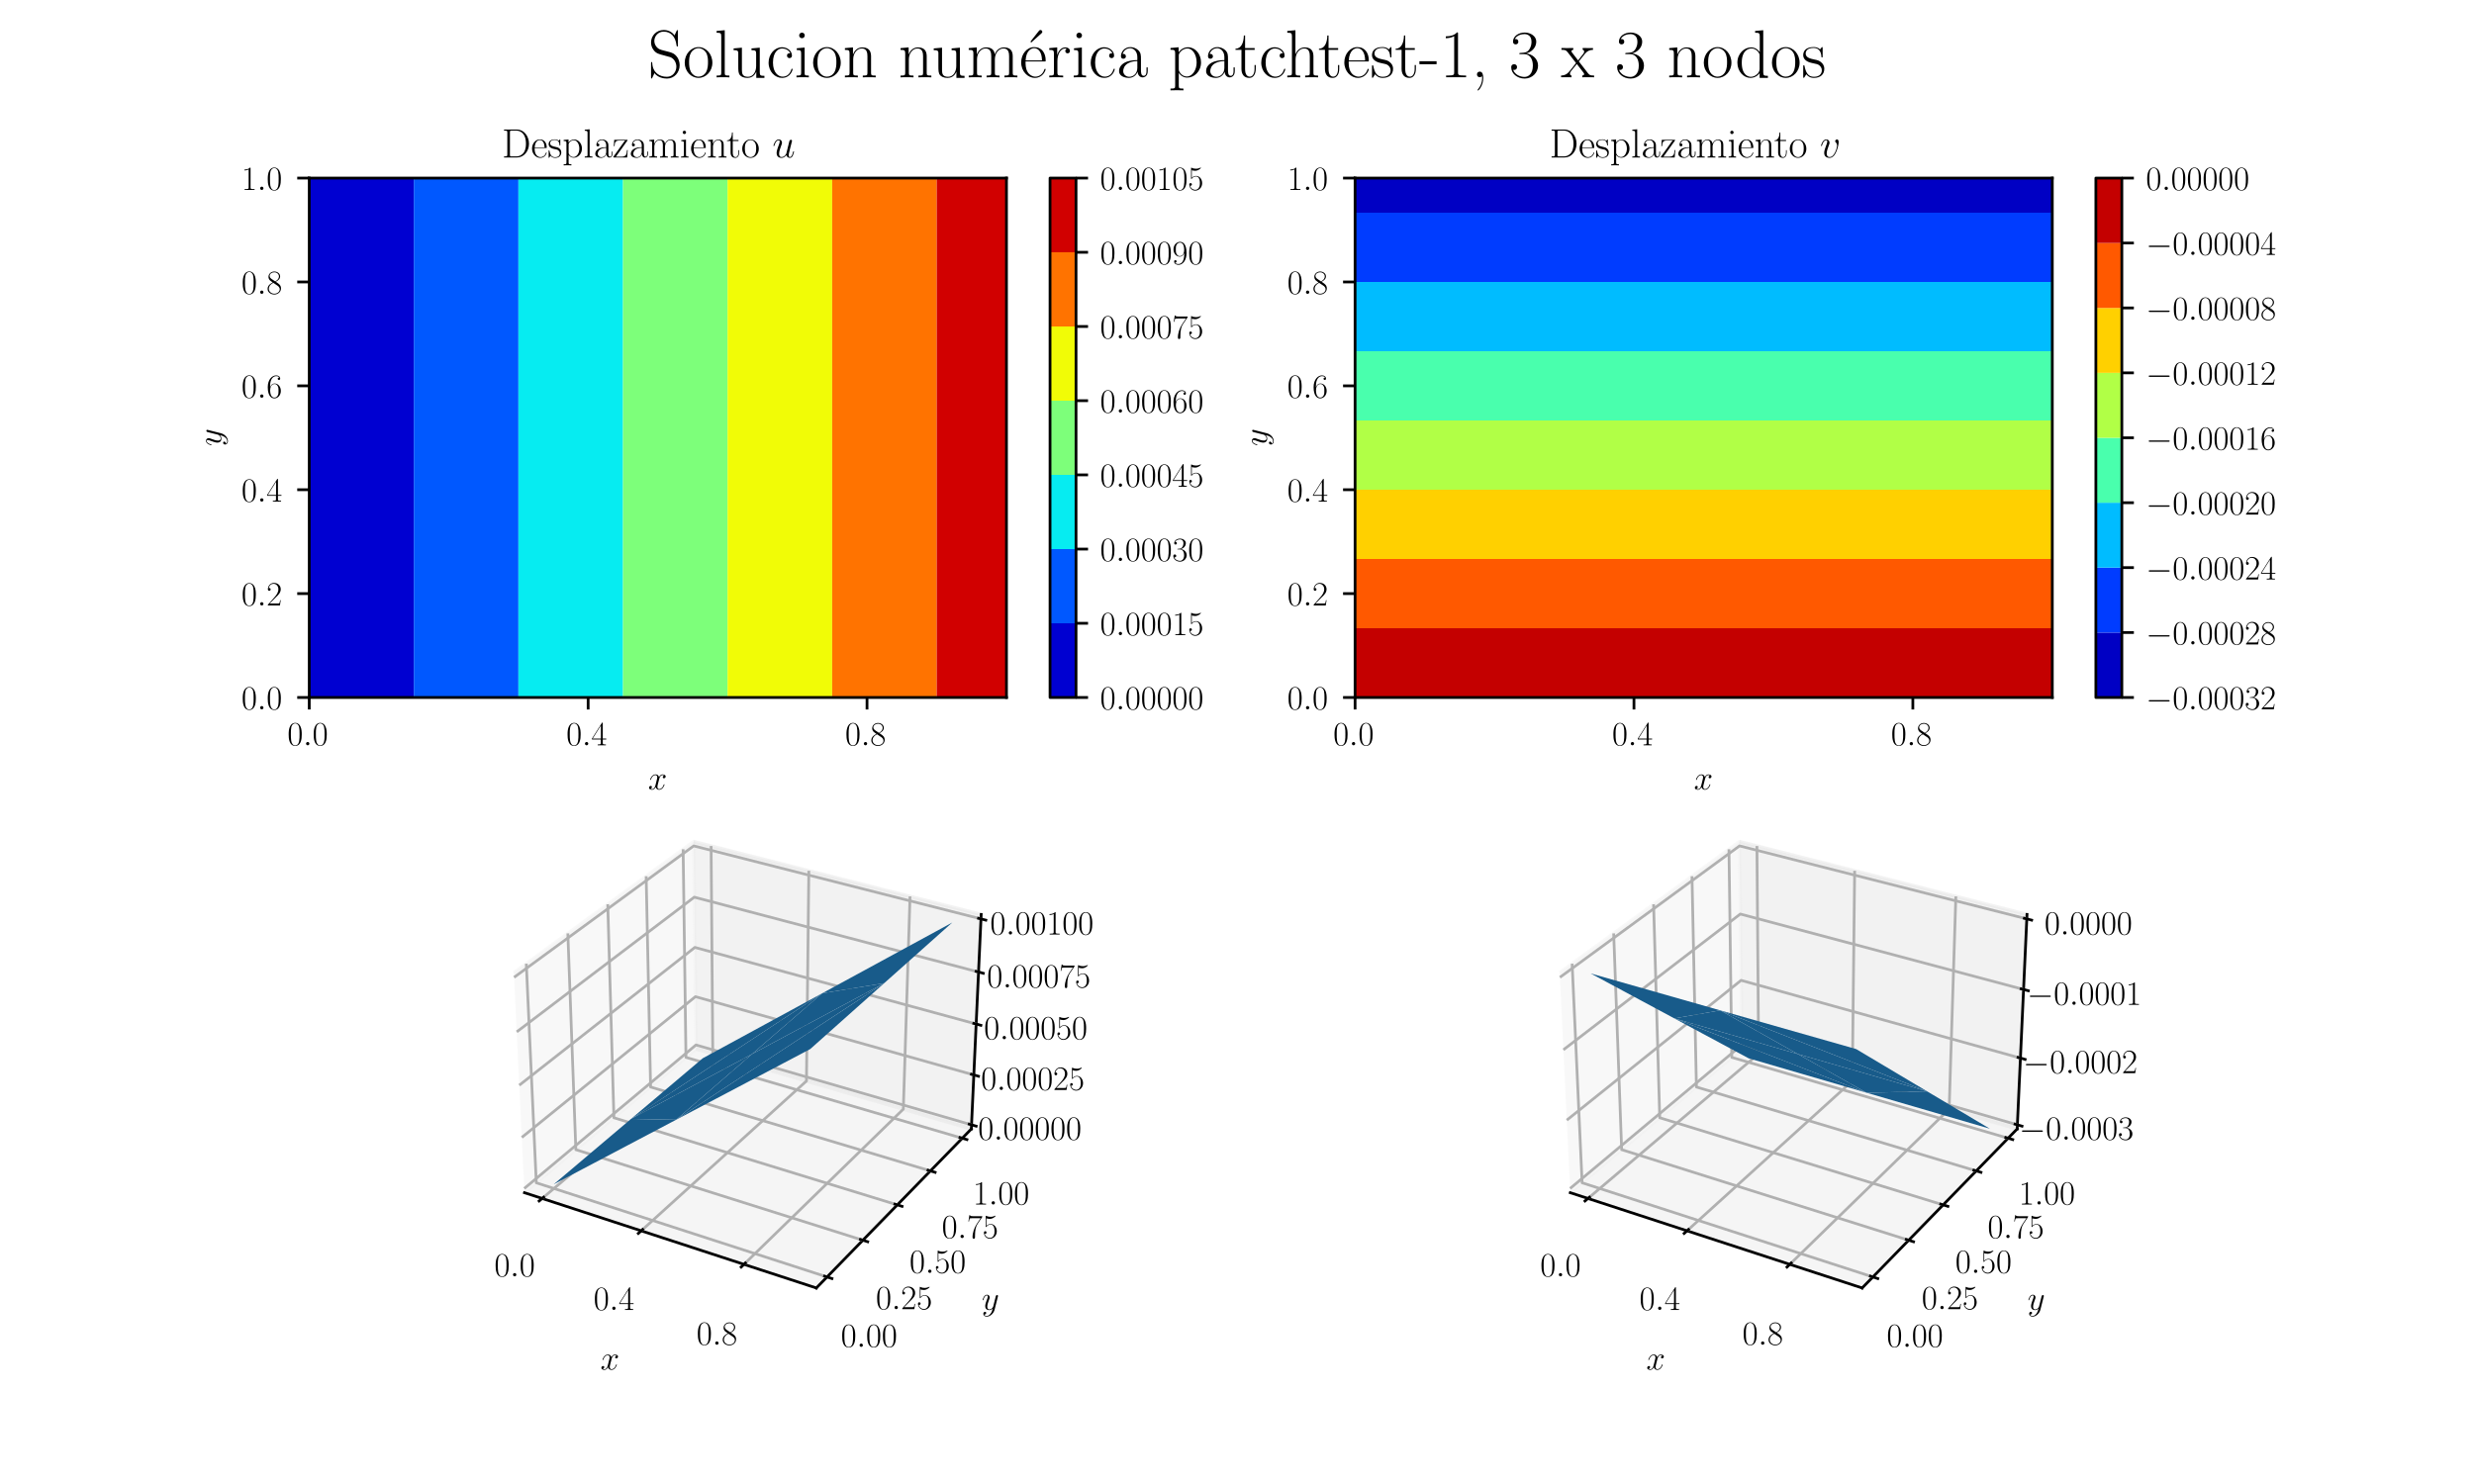 <?xml version="1.0" encoding="utf-8" standalone="no"?>
<!DOCTYPE svg PUBLIC "-//W3C//DTD SVG 1.1//EN"
  "http://www.w3.org/Graphics/SVG/1.1/DTD/svg11.dtd">
<!-- Created with matplotlib (https://matplotlib.org/) -->
<svg height="432pt" version="1.1" viewBox="0 0 720 432" width="720pt" xmlns="http://www.w3.org/2000/svg" xmlns:xlink="http://www.w3.org/1999/xlink">
 <defs>
  <style type="text/css">*{stroke-linecap:butt;stroke-linejoin:round;}</style>
 </defs>
 <g id="figure_1">
  <g id="patch_1">
   <path d="M 0 432 
L 720 432 
L 720 0 
L 0 0 
z
" style="fill:#ffffff;"/>
  </g>
  <g id="axes_1">
   <g id="patch_2">
    <path d="M 90 203.04 
L 292.909 203.04 
L 292.909 51.84 
L 90 51.84 
z
" style="fill:#ffffff;"/>
   </g>
   <g id="PathCollection_1">
    <path clip-path="url(#pb8715515a6)" d="M 120.436 203.04 
L 120.436 150.12 
L 120.436 127.44 
L 120.436 104.76 
L 120.436 51.84 
L 90 51.84 
L 90 77.303 
L 90 127.44 
L 90 127.44 
L 90 127.44 
L 90 194.731 
L 90 203.04 
" style="fill:#0000d1;"/>
   </g>
   <g id="PathCollection_2">
    <path clip-path="url(#pb8715515a6)" d="M 150.873 203.04 
L 150.873 172.8 
L 150.873 127.44 
L 150.873 82.08 
L 150.873 51.84 
L 120.436 51.84 
L 120.436 104.76 
L 120.436 127.44 
L 120.436 150.12 
L 120.436 203.04 
" style="fill:#0058ff;"/>
   </g>
   <g id="PathCollection_3">
    <path clip-path="url(#pb8715515a6)" d="M 181.309 203.04 
L 181.309 195.48 
L 181.309 127.44 
L 181.309 59.4 
L 181.309 51.84 
L 150.873 51.84 
L 150.873 82.08 
L 150.873 127.44 
L 150.873 172.8 
L 150.873 203.04 
" style="fill:#06ecf1;"/>
   </g>
   <g id="PathCollection_4">
    <path clip-path="url(#pb8715515a6)" d="M 211.745 203.04 
L 211.745 187.92 
L 211.745 127.44 
L 211.745 66.96 
L 211.745 51.84 
L 191.455 51.84 
L 181.309 51.84 
L 181.309 59.4 
L 181.309 127.44 
L 181.309 195.48 
L 181.309 203.04 
L 191.455 203.04 
" style="fill:#7dff7a;"/>
   </g>
   <g id="PathCollection_5">
    <path clip-path="url(#pb8715515a6)" d="M 242.182 203.04 
L 242.182 165.24 
L 242.182 127.44 
L 242.182 89.64 
L 242.182 51.84 
L 211.745 51.84 
L 211.745 66.96 
L 211.745 127.44 
L 211.745 187.92 
L 211.745 203.04 
" style="fill:#f1fc06;"/>
   </g>
   <g id="PathCollection_6">
    <path clip-path="url(#pb8715515a6)" d="M 272.618 203.04 
L 272.618 142.56 
L 272.618 127.44 
L 272.618 112.32 
L 272.618 51.84 
L 242.182 51.84 
L 242.182 89.64 
L 242.182 127.44 
L 242.182 165.24 
L 242.182 203.04 
" style="fill:#ff7300;"/>
   </g>
   <g id="PathCollection_7">
    <path clip-path="url(#pb8715515a6)" d="M 272.618 51.84 
L 272.618 112.32 
L 272.618 127.44 
L 272.618 142.56 
L 272.618 203.04 
L 292.909 203.04 
L 292.909 127.44 
L 292.909 51.84 
" style="fill:#d10000;"/>
   </g>
   <g id="matplotlib.axis_1">
    <g id="xtick_1">
     <g id="line2d_1">
      <defs>
       <path d="M 0 0 
L 0 3.5 
" id="mbd6bfcde6d" style="stroke:#000000;stroke-width:0.8;"/>
      </defs>
      <g>
       <use style="stroke:#000000;stroke-width:0.8;" x="90" xlink:href="#mbd6bfcde6d" y="203.04"/>
      </g>
     </g>
     <g id="text_1">
      <!-- $\mathdefault{0.0}$ -->
      <g transform="translate(83.635 216.958)scale(0.1 -0.1)">
       <defs>
        <path d="M 42 31.641 
C 42 37.75 41.906 48.125 37.703 56.109 
C 34 63.109 28.094 65.594 22.906 65.594 
C 18.094 65.594 12 63.406 8.203 56.203 
C 4.203 48.719 3.797 39.438 3.797 31.641 
C 3.797 25.953 3.906 17.281 7 9.672 
C 11.297 -0.609 19 -2 22.906 -2 
C 27.5 -2 34.5 -0.109 38.594 9.375 
C 41.594 16.281 42 24.359 42 31.641 
z
M 22.906 -0.406 
C 16.5 -0.406 12.703 5.078 11.297 12.688 
C 10.203 18.562 10.203 27.156 10.203 32.75 
C 10.203 40.438 10.203 46.828 11.5 52.922 
C 13.406 61.391 19 64 22.906 64 
C 27 64 32.297 61.297 34.203 53.125 
C 35.5 47.438 35.594 40.734 35.594 32.75 
C 35.594 26.25 35.594 18.266 34.406 12.375 
C 32.297 1.484 26.406 -0.406 22.906 -0.406 
z
" id="CMR17-48"/>
        <path d="M 18.406 4.797 
C 18.406 7.688 16 9.672 13.594 9.672 
C 10.703 9.672 8.703 7.281 8.703 4.891 
C 8.703 2 11.094 0 13.5 0 
C 16.406 0 18.406 2.391 18.406 4.797 
z
" id="CMMI12-58"/>
       </defs>
       <use transform="scale(0.996)" xlink:href="#CMR17-48"/>
       <use transform="translate(45.69 0)scale(0.996)" xlink:href="#CMMI12-58"/>
       <use transform="translate(72.788 0)scale(0.996)" xlink:href="#CMR17-48"/>
      </g>
     </g>
    </g>
    <g id="xtick_2">
     <g id="line2d_2">
      <g>
       <use style="stroke:#000000;stroke-width:0.8;" x="171.164" xlink:href="#mbd6bfcde6d" y="203.04"/>
      </g>
     </g>
     <g id="text_2">
      <!-- $\mathdefault{0.4}$ -->
      <g transform="translate(164.799 216.958)scale(0.1 -0.1)">
       <defs>
        <path d="M 33.594 64.406 
C 33.594 66.5 33.5 66.5 31.703 66.5 
L 2 19.594 
L 2 17 
L 27.797 17 
L 27.797 7.141 
C 27.797 3.5 27.594 2.5 20.594 2.5 
L 18.703 2.5 
L 18.703 0 
C 21.906 0 27.297 0 30.703 0 
C 34.094 0 39.5 0 42.703 0 
L 42.703 2.5 
L 40.797 2.5 
C 33.797 2.5 33.594 3.5 33.594 7.141 
L 33.594 17 
L 43.797 17 
L 43.797 19.594 
L 33.594 19.594 
z
M 28.094 57.859 
L 28.094 19.594 
L 4 19.594 
z
" id="CMR17-52"/>
       </defs>
       <use transform="scale(0.996)" xlink:href="#CMR17-48"/>
       <use transform="translate(45.69 0)scale(0.996)" xlink:href="#CMMI12-58"/>
       <use transform="translate(72.788 0)scale(0.996)" xlink:href="#CMR17-52"/>
      </g>
     </g>
    </g>
    <g id="xtick_3">
     <g id="line2d_3">
      <g>
       <use style="stroke:#000000;stroke-width:0.8;" x="252.327" xlink:href="#mbd6bfcde6d" y="203.04"/>
      </g>
     </g>
     <g id="text_3">
      <!-- $\mathdefault{0.8}$ -->
      <g transform="translate(245.962 216.958)scale(0.1 -0.1)">
       <defs>
        <path d="M 27.203 35.375 
C 33.5 38.547 39.906 43.328 39.906 50.984 
C 39.906 60.016 31.094 65.297 23 65.297 
C 13.906 65.297 5.906 58.734 5.906 49.688 
C 5.906 47.203 6.5 42.922 10.406 39.141 
C 11.406 38.156 15.594 35.172 18.297 33.281 
C 13.797 30.984 3.297 25.531 3.297 14.594 
C 3.297 4.359 13.094 -2 22.797 -2 
C 33.5 -2 42.5 5.656 42.5 15.781 
C 42.5 24.844 36.406 29.016 32.406 31.703 
z
M 14.094 44.094 
C 13.297 44.594 9.297 47.672 9.297 52.359 
C 9.297 58.422 15.594 63 22.797 63 
C 30.703 63 36.5 57.438 36.5 50.969 
C 36.5 41.703 26.094 36.422 25.594 36.422 
C 25.5 36.422 25.406 36.422 24.594 37.031 
z
M 32.5 23.734 
C 34 22.641 38.797 19.375 38.797 13.297 
C 38.797 5.953 31.406 0.391 23 0.391 
C 13.906 0.391 7 6.844 7 14.688 
C 7 22.547 13.094 29.094 20 32.188 
z
" id="CMR17-56"/>
       </defs>
       <use transform="scale(0.996)" xlink:href="#CMR17-48"/>
       <use transform="translate(45.69 0)scale(0.996)" xlink:href="#CMMI12-58"/>
       <use transform="translate(72.788 0)scale(0.996)" xlink:href="#CMR17-56"/>
      </g>
     </g>
    </g>
    <g id="text_4">
     <!-- $x$ -->
     <g transform="translate(188.608 229.814)scale(0.1 -0.1)">
      <defs>
       <path d="M 47.406 40.719 
C 44.203 40.109 43 37.719 43 35.828 
C 43 33.422 44.906 32.625 46.297 32.625 
C 49.297 32.625 51.406 35.219 51.406 37.922 
C 51.406 42.109 46.594 44 42.406 44 
C 36.297 44 32.906 38.016 32 36.125 
C 29.703 44 23.5 44 21.703 44 
C 11.5 44 6.094 30.938 6.094 28.734 
C 6.094 28.344 6.5 27.844 7.203 27.844 
C 8 27.844 8.203 28.438 8.406 28.844 
C 11.797 39.922 18.5 42.016 21.406 42.016 
C 25.906 42.016 26.797 37.812 26.797 35.422 
C 26.797 33.234 26.203 30.938 25 26.141 
L 21.594 12.469 
C 20.094 6.484 17.203 1 11.906 1 
C 11.406 1 8.906 1 6.797 2.297 
C 10.406 3 11.203 5.984 11.203 7.188 
C 11.203 9.188 9.703 10.375 7.797 10.375 
C 5.406 10.375 2.797 8.281 2.797 5.094 
C 2.797 0.891 7.5 -1 11.797 -1 
C 16.594 -1 20 2.797 22.094 6.891 
C 23.703 1 28.703 -1 32.406 -1 
C 42.594 -1 48 12.078 48 14.266 
C 48 14.766 47.594 15.172 47 15.172 
C 46.094 15.172 46 14.672 45.703 13.875 
C 43 5.094 37.203 1 32.703 1 
C 29.203 1 27.297 3.594 27.297 7.688 
C 27.297 9.875 27.703 11.469 29.297 18.062 
L 32.797 31.625 
C 34.297 37.625 37.703 42.016 42.297 42.016 
C 42.5 42.016 45.297 42.016 47.406 40.719 
z
" id="CMMI12-120"/>
      </defs>
      <use transform="scale(0.996)" xlink:href="#CMMI12-120"/>
     </g>
    </g>
   </g>
   <g id="matplotlib.axis_2">
    <g id="ytick_1">
     <g id="line2d_4">
      <defs>
       <path d="M 0 0 
L -3.5 0 
" id="maecd8c3f68" style="stroke:#000000;stroke-width:0.8;"/>
      </defs>
      <g>
       <use style="stroke:#000000;stroke-width:0.8;" x="90" xlink:href="#maecd8c3f68" y="203.04"/>
      </g>
     </g>
     <g id="text_5">
      <!-- $\mathdefault{0.0}$ -->
      <g transform="translate(70.27 206.499)scale(0.1 -0.1)">
       <use transform="scale(0.996)" xlink:href="#CMR17-48"/>
       <use transform="translate(45.69 0)scale(0.996)" xlink:href="#CMMI12-58"/>
       <use transform="translate(72.788 0)scale(0.996)" xlink:href="#CMR17-48"/>
      </g>
     </g>
    </g>
    <g id="ytick_2">
     <g id="line2d_5">
      <g>
       <use style="stroke:#000000;stroke-width:0.8;" x="90" xlink:href="#maecd8c3f68" y="172.8"/>
      </g>
     </g>
     <g id="text_6">
      <!-- $\mathdefault{0.2}$ -->
      <g transform="translate(70.27 176.259)scale(0.1 -0.1)">
       <defs>
        <path d="M 41.703 15.453 
L 39.906 15.453 
C 38.906 8.375 38.094 7.172 37.703 6.562 
C 37.203 5.766 30 5.766 28.594 5.766 
L 9.406 5.766 
C 13 9.672 20 16.75 28.5 24.953 
C 34.594 30.734 41.703 37.531 41.703 47.422 
C 41.703 59.219 32.297 66 21.797 66 
C 10.797 66 4.094 56.312 4.094 47.344 
C 4.094 43.438 7 42.938 8.203 42.938 
C 9.203 42.938 12.203 43.547 12.203 47.031 
C 12.203 50.109 9.594 51 8.203 51 
C 7.594 51 7 50.906 6.594 50.703 
C 8.5 59.219 14.297 63.406 20.406 63.406 
C 29.094 63.406 34.797 56.516 34.797 47.422 
C 34.797 38.734 29.703 31.25 24 24.75 
L 4.094 2.281 
L 4.094 0 
L 39.297 0 
z
" id="CMR17-50"/>
       </defs>
       <use transform="scale(0.996)" xlink:href="#CMR17-48"/>
       <use transform="translate(45.69 0)scale(0.996)" xlink:href="#CMMI12-58"/>
       <use transform="translate(72.788 0)scale(0.996)" xlink:href="#CMR17-50"/>
      </g>
     </g>
    </g>
    <g id="ytick_3">
     <g id="line2d_6">
      <g>
       <use style="stroke:#000000;stroke-width:0.8;" x="90" xlink:href="#maecd8c3f68" y="142.56"/>
      </g>
     </g>
     <g id="text_7">
      <!-- $\mathdefault{0.4}$ -->
      <g transform="translate(70.27 146.019)scale(0.1 -0.1)">
       <use transform="scale(0.996)" xlink:href="#CMR17-48"/>
       <use transform="translate(45.69 0)scale(0.996)" xlink:href="#CMMI12-58"/>
       <use transform="translate(72.788 0)scale(0.996)" xlink:href="#CMR17-52"/>
      </g>
     </g>
    </g>
    <g id="ytick_4">
     <g id="line2d_7">
      <g>
       <use style="stroke:#000000;stroke-width:0.8;" x="90" xlink:href="#maecd8c3f68" y="112.32"/>
      </g>
     </g>
     <g id="text_8">
      <!-- $\mathdefault{0.6}$ -->
      <g transform="translate(70.27 115.779)scale(0.1 -0.1)">
       <defs>
        <path d="M 10.594 34 
C 10.594 57.656 21.797 63 28.297 63 
C 30.406 63 35.5 62.641 37.5 59 
C 35.906 59 32.906 59 32.906 55.516 
C 32.906 52.828 35.094 51.922 36.5 51.922 
C 37.406 51.922 40.094 52.312 40.094 55.625 
C 40.094 61.781 35.094 65.297 28.203 65.297 
C 16.297 65.297 3.797 52.969 3.797 31 
C 3.797 3.953 15.094 -2 23.094 -2 
C 32.797 -2 42 6.672 42 20.047 
C 42 32.516 33.906 41.594 23.703 41.594 
C 17.594 41.594 13.094 37.609 10.594 30.625 
z
M 23.094 0.391 
C 10.797 0.391 10.797 18.75 10.797 22.438 
C 10.797 29.625 14.203 40 23.5 40 
C 25.203 40 30.094 40 33.406 33.125 
C 35.203 29.219 35.203 25.141 35.203 20.141 
C 35.203 14.75 35.203 10.781 33.094 6.781 
C 30.906 2.672 27.703 0.391 23.094 0.391 
z
" id="CMR17-54"/>
       </defs>
       <use transform="scale(0.996)" xlink:href="#CMR17-48"/>
       <use transform="translate(45.69 0)scale(0.996)" xlink:href="#CMMI12-58"/>
       <use transform="translate(72.788 0)scale(0.996)" xlink:href="#CMR17-54"/>
      </g>
     </g>
    </g>
    <g id="ytick_5">
     <g id="line2d_8">
      <g>
       <use style="stroke:#000000;stroke-width:0.8;" x="90" xlink:href="#maecd8c3f68" y="82.08"/>
      </g>
     </g>
     <g id="text_9">
      <!-- $\mathdefault{0.8}$ -->
      <g transform="translate(70.27 85.539)scale(0.1 -0.1)">
       <use transform="scale(0.996)" xlink:href="#CMR17-48"/>
       <use transform="translate(45.69 0)scale(0.996)" xlink:href="#CMMI12-58"/>
       <use transform="translate(72.788 0)scale(0.996)" xlink:href="#CMR17-56"/>
      </g>
     </g>
    </g>
    <g id="ytick_6">
     <g id="line2d_9">
      <g>
       <use style="stroke:#000000;stroke-width:0.8;" x="90" xlink:href="#maecd8c3f68" y="51.84"/>
      </g>
     </g>
     <g id="text_10">
      <!-- $\mathdefault{1.0}$ -->
      <g transform="translate(70.27 55.299)scale(0.1 -0.1)">
       <defs>
        <path d="M 26.594 63.406 
C 26.594 65.5 26.5 65.5 25.094 65.5 
C 21.203 61.188 15.297 59.797 9.703 59.797 
C 9.406 59.797 8.906 59.797 8.797 59.5 
C 8.703 59.297 8.703 59.094 8.703 57 
C 11.797 57 17 57.594 21 59.984 
L 21 7.203 
C 21 3.688 20.797 2.5 12.203 2.5 
L 9.203 2.5 
L 9.203 0 
C 14 0 19 0 23.797 0 
C 28.594 0 33.594 0 38.406 0 
L 38.406 2.5 
L 35.406 2.5 
C 26.797 2.5 26.594 3.594 26.594 7.156 
z
" id="CMR17-49"/>
       </defs>
       <use transform="scale(0.996)" xlink:href="#CMR17-49"/>
       <use transform="translate(45.69 0)scale(0.996)" xlink:href="#CMMI12-58"/>
       <use transform="translate(72.788 0)scale(0.996)" xlink:href="#CMR17-48"/>
      </g>
     </g>
    </g>
    <g id="text_11">
     <!-- $y$ -->
     <g transform="translate(64.333 129.882)rotate(-90)scale(0.1 -0.1)">
      <defs>
       <path d="M 26.297 -10.938 
C 23.594 -14.672 19.703 -18 14.797 -18 
C 13.594 -18 8.797 -18 7.297 -13.891 
C 7.594 -13.984 8.094 -13.984 8.297 -13.984 
C 11.297 -13.984 13.297 -11.391 13.297 -9.094 
C 13.297 -6.797 11.406 -6 9.906 -6 
C 8.297 -6 4.797 -7.156 4.797 -11.859 
C 4.797 -16.734 9.094 -20.094 14.797 -20.094 
C 24.797 -20.094 34.906 -10.938 37.703 0.094 
L 47.5 38.828 
C 47.594 39.328 47.797 39.938 47.797 40.531 
C 47.797 42.016 46.594 43.016 45.094 43.016 
C 44.203 43.016 42.094 42.609 41.297 39.609 
L 33.906 10.281 
C 33.406 8.484 33.406 8.281 32.594 7.188 
C 30.594 4.391 27.297 1 22.5 1 
C 16.906 1 16.406 6.484 16.406 9.188 
C 16.406 14.875 19.094 22.547 21.797 29.734 
C 22.906 32.625 23.5 34.031 23.5 36.016 
C 23.5 40.219 20.5 44 15.594 44 
C 6.406 44 2.703 29.531 2.703 28.734 
C 2.703 28.344 3.094 27.844 3.797 27.844 
C 4.703 27.844 4.797 28.234 5.203 29.641 
C 7.594 38.016 11.406 42.016 15.297 42.016 
C 16.203 42.016 17.906 42.016 17.906 38.719 
C 17.906 36.125 16.797 33.234 15.297 29.438 
C 10.406 16.359 10.406 13.078 10.406 10.672 
C 10.406 1.203 17.203 -1 22.203 -1 
C 25.094 -1 28.703 -0.094 32.203 3.594 
L 32.297 3.5 
C 30.797 -2.297 29.797 -6.125 26.297 -10.938 
z
" id="CMMI12-121"/>
      </defs>
      <use transform="scale(0.996)" xlink:href="#CMMI12-121"/>
     </g>
    </g>
   </g>
   <g id="patch_3">
    <path d="M 90 203.04 
L 90 51.84 
" style="fill:none;stroke:#000000;stroke-linecap:square;stroke-linejoin:miter;stroke-width:0.8;"/>
   </g>
   <g id="patch_4">
    <path d="M 292.909 203.04 
L 292.909 51.84 
" style="fill:none;stroke:#000000;stroke-linecap:square;stroke-linejoin:miter;stroke-width:0.8;"/>
   </g>
   <g id="patch_5">
    <path d="M 90 203.04 
L 292.909 203.04 
" style="fill:none;stroke:#000000;stroke-linecap:square;stroke-linejoin:miter;stroke-width:0.8;"/>
   </g>
   <g id="patch_6">
    <path d="M 90 51.84 
L 292.909 51.84 
" style="fill:none;stroke:#000000;stroke-linecap:square;stroke-linejoin:miter;stroke-width:0.8;"/>
   </g>
   <g id="text_12">
    <!-- Desplazamiento $u$ -->
    <g transform="translate(146.064 45.84)scale(0.12 -0.12)">
     <defs>
      <path d="M 5.203 68 
L 5.203 65.406 
C 12.094 65.406 13.203 65.406 13.203 60.938 
L 13.203 7.062 
C 13.203 2.594 12.094 2.594 5.203 2.594 
L 5.203 0 
L 37 0 
C 53.094 0 66 14.734 66 33.453 
C 66 52.281 53.297 68 37 68 
z
M 23.797 2.594 
C 19.797 2.594 19.594 3.078 19.594 6.469 
L 19.594 61.531 
C 19.594 64.922 19.797 65.406 23.797 65.406 
L 35 65.406 
C 43.297 65.406 58.594 60.531 58.594 33.453 
C 58.594 19.406 54.5 13.734 52.594 11.047 
C 50.203 7.969 44.5 2.594 35 2.594 
z
" id="CMR17-68"/>
      <path d="M 38.094 23 
C 38.5 23.406 38.5 23.609 38.5 24.625 
C 38.5 34.969 33.094 44 21.703 44 
C 11.094 44 2.703 33.891 2.703 21.609 
C 2.703 8.609 12.203 -1 22.797 -1 
C 34 -1 38.406 9.484 38.406 11.562 
C 38.406 12.25 37.797 12.25 37.594 12.25 
C 36.906 12.25 36.797 12.047 36.406 10.875 
C 34.203 4.141 28.703 0.797 23.5 0.797 
C 19.203 0.797 14.906 3.172 12.203 7.5 
C 9.094 12.547 9.094 18.375 9.094 23 
z
M 9.203 24.5 
C 9.906 39.141 17.594 42.406 21.594 42.406 
C 28.406 42.406 33 35.891 33.094 24.5 
z
" id="CMR17-101"/>
      <path d="M 30.906 42.141 
C 30.906 43.953 30.797 44.047 30.203 44.047 
C 29.797 44.047 29.703 43.953 28.5 42.453 
C 28.203 42.047 27.297 41.031 27 40.641 
C 23.797 44.047 19.297 44.047 17.594 44.047 
C 6.5 44.047 2.5 38.234 2.5 32.438 
C 2.5 23.406 12.703 21.328 15.594 20.703 
C 21.906 19.422 24.094 19.016 26.203 17.203 
C 27.5 16.016 29.703 13.812 29.703 10.219 
C 29.703 6 27.297 0.594 18.094 0.594 
C 9.406 0.594 6.297 7.188 4.5 15.953 
C 4.203 17.344 4.203 17.453 3.406 17.453 
C 2.594 17.453 2.5 17.344 2.5 15.359 
L 2.5 0.984 
C 2.5 -0.797 2.594 -0.906 3.203 -0.906 
C 3.703 -0.906 3.797 -0.797 4.297 0 
C 4.906 0.891 6.406 3.297 7 4.312 
C 9 1.609 12.5 -1 18.094 -1 
C 28 -1 33.297 4.422 33.297 12.25 
C 33.297 17.375 30.594 20.078 29.297 21.281 
C 26.297 24.391 22.797 25.094 18.594 25.891 
C 13.094 27.109 6.094 28.516 6.094 34.641 
C 6.094 37.234 7.5 42.766 17.594 42.766 
C 28.297 42.766 28.906 32.719 29.094 29.5 
C 29.203 29 29.703 28.891 30 28.891 
C 30.906 28.891 30.906 29.203 30.906 30.906 
z
" id="CMR17-115"/>
      <path d="M 22 -16.609 
C 15.594 -16.609 15.203 -16.203 15.203 -12.328 
L 15.203 6.281 
C 18.094 2.094 22.297 -0.594 27.594 -0.594 
C 37.594 -0.594 47.703 8.172 47.703 21.688 
C 47.703 34.234 39 43.781 28.703 43.781 
C 22.703 43.781 17.797 40.5 15 36.531 
L 15 43.781 
L 3.094 42.688 
L 3.094 40.109 
C 9 40.109 9.906 39.5 9.906 34.734 
L 9.906 -12.328 
C 9.906 -16.109 9.5 -16.609 3.094 -16.609 
L 3.094 -19.188 
C 5.5 -19 9.906 -19 12.5 -19 
C 15.094 -19 19.594 -19 22 -19.188 
z
M 15.203 31.438 
C 15.203 32.844 15.203 34.922 19.094 38.609 
C 19.594 39.016 23 42 28 42 
C 35.297 42 41.297 32.938 41.297 21.594 
C 41.297 10.25 34.906 1 27 1 
C 23.406 1 19.5 2.688 16.5 7.375 
C 15.203 9.562 15.203 10.156 15.203 11.75 
z
" id="CMR17-112"/>
      <path d="M 15.297 68.688 
L 3.406 67.594 
L 3.406 65 
C 9.297 65 10.203 64.406 10.203 59.641 
L 10.203 6.656 
C 10.203 2.875 9.797 2.391 3.406 2.391 
L 3.406 -0.203 
C 5.797 0 10.203 0 12.703 0 
C 15.297 0 19.703 0 22.094 -0.203 
L 22.094 2.391 
C 15.703 2.391 15.297 2.781 15.297 6.656 
z
" id="CMR17-108"/>
      <path d="M 36 25.828 
C 36 32.375 36 35.844 31.797 39.734 
C 28.094 43 23.797 44 20.406 44 
C 12.5 44 6.797 37.609 6.797 30.797 
C 6.797 27 9.797 27 10.406 27 
C 11.703 27 14 27.781 14 30.531 
C 14 33 12.094 34.078 10.406 34.078 
C 10 34.078 9.5 33.969 9.203 33.875 
C 11.297 40.5 16.703 42.406 20.203 42.406 
C 25.203 42.406 30.703 37.953 30.703 29.453 
L 30.703 25 
C 24.797 25 17.703 24.203 12.094 21.203 
C 5.797 17.703 4 12.703 4 8.906 
C 4 1.203 13 -1 18.297 -1 
C 23.797 -1 28.906 2.172 31.094 7.984 
C 31.297 3.641 34.094 -0.281 38.5 -0.281 
C 40.594 -0.281 45.906 1.094 45.906 8.859 
L 45.906 14.375 
L 44.094 14.375 
L 44.094 8.781 
C 44.094 2.781 41.406 2 40.094 2 
C 36 2 36 7.156 36 11.531 
z
M 30.703 13.594 
C 30.703 4.953 24.5 0.594 19 0.594 
C 14 0.594 10.094 4.297 10.094 8.906 
C 10.094 11.891 11.406 17.188 17.203 20.391 
C 22 23.094 27.5 23.5 30.703 23.5 
z
" id="CMR17-97"/>
      <path d="M 36.094 40.703 
C 36.906 41.719 36.906 41.906 36.906 42.109 
C 36.906 43 36.5 43 34.703 43 
L 4.297 43 
L 3.297 27.5 
L 5.094 27.5 
C 5.797 37.203 6.906 41.406 18.406 41.406 
L 30.594 41.406 
L 2 1.5 
C 2 0 2.094 0 4.203 0 
L 35.797 0 
L 37.203 18 
L 35.406 18 
C 34.594 6.906 33.297 1.797 21.094 1.797 
L 8.297 1.797 
z
" id="CMR17-122"/>
      <path d="M 67.594 30.203 
C 67.594 35.188 66.703 43.594 54.797 43.594 
C 48 43.594 43.297 39 41.5 33.609 
L 41.406 33.609 
C 40.203 41.812 34.297 43.594 28.703 43.594 
C 20.797 43.594 16.703 37.5 15.203 33.5 
L 15.094 33.5 
L 15.094 43.594 
L 3.297 42.5 
L 3.297 39.906 
C 9.203 39.906 10.094 39.297 10.094 34.5 
L 10.094 6.688 
C 10.094 2.875 9.703 2.391 3.297 2.391 
L 3.297 -0.203 
C 5.703 0 10.094 0 12.703 0 
C 15.297 0 19.797 0 22.203 -0.203 
L 22.203 2.391 
C 15.797 2.391 15.406 2.781 15.406 6.688 
L 15.406 25.906 
C 15.406 35.109 21 42 28 42 
C 35.406 42 36.203 35.406 36.203 30.594 
L 36.203 6.688 
C 36.203 2.875 35.797 2.391 29.406 2.391 
L 29.406 -0.203 
C 31.797 0 36.203 0 38.797 0 
C 41.406 0 45.906 0 48.297 -0.203 
L 48.297 2.391 
C 41.906 2.391 41.5 2.781 41.5 6.688 
L 41.5 25.906 
C 41.5 35.109 47.094 42 54.094 42 
C 61.5 42 62.297 35.406 62.297 30.594 
L 62.297 6.688 
C 62.297 2.875 61.906 2.391 55.5 2.391 
L 55.5 -0.203 
C 57.906 0 62.297 0 64.906 0 
C 67.5 0 72 0 74.406 -0.203 
L 74.406 2.391 
C 68 2.391 67.594 2.781 67.594 6.688 
z
" id="CMR17-109"/>
      <path d="M 15.5 61.078 
C 15.5 63.266 13.703 65.156 11.406 65.156 
C 9.203 65.156 7.297 63.375 7.297 61.078 
C 7.297 58.891 9.094 57 11.406 57 
C 13.594 57 15.5 58.797 15.5 61.078 
z
M 3.797 42.281 
L 3.797 39.703 
C 9.406 39.703 10.203 39.094 10.203 34.328 
L 10.203 6.672 
C 10.203 2.875 9.797 2.391 3.406 2.391 
L 3.406 -0.203 
C 5.797 0 10.094 0 12.594 0 
C 15 0 19.094 0 21.406 -0.203 
L 21.406 2.391 
C 15.5 2.391 15.297 2.984 15.297 6.562 
L 15.297 43.375 
z
" id="CMR17-105"/>
      <path d="M 41.5 30.203 
C 41.5 35.297 40.5 43.594 28.703 43.594 
C 20.797 43.594 16.703 37.5 15.203 33.5 
L 15.094 33.5 
L 15.094 43.594 
L 3.297 42.5 
L 3.297 39.906 
C 9.203 39.906 10.094 39.297 10.094 34.5 
L 10.094 6.688 
C 10.094 2.875 9.703 2.391 3.297 2.391 
L 3.297 -0.203 
C 5.703 0 10.094 0 12.703 0 
C 15.297 0 19.797 0 22.203 -0.203 
L 22.203 2.391 
C 15.797 2.391 15.406 2.781 15.406 6.688 
L 15.406 25.906 
C 15.406 35.109 21 42 28 42 
C 35.406 42 36.203 35.406 36.203 30.594 
L 36.203 6.688 
C 36.203 2.875 35.797 2.391 29.406 2.391 
L 29.406 -0.203 
C 31.797 0 36.203 0 38.797 0 
C 41.406 0 45.906 0 48.297 -0.203 
L 48.297 2.391 
C 41.906 2.391 41.5 2.781 41.5 6.688 
z
" id="CMR17-110"/>
      <path d="M 15.094 40 
L 29.094 40 
L 29.094 42.578 
L 15.094 42.578 
L 15.094 61 
L 13.297 61 
C 13.094 50.703 9.594 41.688 1.094 41.688 
L 1.094 40 
L 9.797 40 
L 9.797 12.047 
C 9.797 10.156 9.797 -1 21.406 -1 
C 27.297 -1 30.703 4.781 30.703 12.141 
L 30.703 17.812 
L 28.906 17.812 
L 28.906 12.234 
C 28.906 5.375 26.203 0.797 22 0.797 
C 19.094 0.797 15.094 2.781 15.094 11.844 
z
" id="CMR17-116"/>
      <path d="M 43.094 21.188 
C 43.094 34 33.797 44 22.906 44 
C 12 44 2.703 34 2.703 21.188 
C 2.703 8.609 12 -1 22.906 -1 
C 33.797 -1 43.094 8.609 43.094 21.188 
z
M 22.906 0.797 
C 18.203 0.797 14.203 3.594 11.906 7.5 
C 9.406 11.984 9.094 17.594 9.094 22 
C 9.094 26.203 9.297 31.406 11.906 35.906 
C 13.906 39.203 17.797 42.406 22.906 42.406 
C 27.406 42.406 31.203 39.906 33.594 36.406 
C 36.703 31.703 36.703 25.109 36.703 22 
C 36.703 18.094 36.5 12.109 33.797 7.297 
C 31 2.703 26.703 0.797 22.906 0.797 
z
" id="CMR17-111"/>
      <path d="M 34.094 5.781 
C 35.406 0.203 40.203 -1 42.594 -1 
C 45.797 -1 48.203 1.094 49.797 4.484 
C 51.5 8.078 52.797 13.969 52.797 14.266 
C 52.797 14.766 52.406 15.172 51.797 15.172 
C 50.906 15.172 50.797 14.672 50.406 13.172 
C 48.594 6.281 46.797 1 42.797 1 
C 39.797 1 39.797 4.297 39.797 5.594 
C 39.797 7.891 40.094 8.875 41.094 13.078 
C 41.797 15.766 42.5 18.453 43.094 21.25 
L 47.203 37.516 
C 47.906 40.016 47.906 40.219 47.906 40.516 
C 47.906 42.016 46.703 43.016 45.203 43.016 
C 42.297 43.016 41.594 40.516 41 38.016 
C 40 34.125 34.594 12.672 33.906 9.188 
C 33.797 9.188 29.906 1 22.594 1 
C 17.406 1 16.406 5.484 16.406 9.188 
C 16.406 14.875 19.203 22.844 21.797 29.531 
C 23 32.734 23.5 34.031 23.5 36.016 
C 23.5 40.312 20.406 44 15.594 44 
C 6.406 44 2.703 29.531 2.703 28.734 
C 2.703 28.344 3.094 27.844 3.797 27.844 
C 4.703 27.844 4.797 28.234 5.203 29.625 
C 7.594 38.141 11.5 41.906 15.297 41.906 
C 16.297 41.906 17.906 41.906 17.906 38.719 
C 17.906 36.125 16.797 33.234 15.297 29.438 
C 10.906 17.562 10.406 13.766 10.406 10.781 
C 10.406 0.594 18.094 -1 22.203 -1 
C 28.594 -1 32.094 3.391 34.094 5.781 
z
" id="CMMI12-117"/>
     </defs>
     <use transform="scale(0.996)" xlink:href="#CMR17-68"/>
     <use transform="translate(70.394 0)scale(0.996)" xlink:href="#CMR17-101"/>
     <use transform="translate(110.879 0)scale(0.996)" xlink:href="#CMR17-115"/>
     <use transform="translate(146.681 0)scale(0.996)" xlink:href="#CMR17-112"/>
     <use transform="translate(197.576 0)scale(0.996)" xlink:href="#CMR17-108"/>
     <use transform="translate(222.447 0)scale(0.996)" xlink:href="#CMR17-97"/>
     <use transform="translate(268.137 0)scale(0.996)" xlink:href="#CMR17-122"/>
     <use transform="translate(308.623 0)scale(0.996)" xlink:href="#CMR17-97"/>
     <use transform="translate(354.314 0)scale(0.996)" xlink:href="#CMR17-109"/>
     <use transform="translate(431.233 0)scale(0.996)" xlink:href="#CMR17-105"/>
     <use transform="translate(456.104 0)scale(0.996)" xlink:href="#CMR17-101"/>
     <use transform="translate(496.59 0)scale(0.996)" xlink:href="#CMR17-110"/>
     <use transform="translate(544.883 0)scale(0.996)" xlink:href="#CMR17-116"/>
     <use transform="translate(580.164 0)scale(0.996)" xlink:href="#CMR17-111"/>
     <use transform="translate(655.93 0)scale(0.996)" xlink:href="#CMMI12-117"/>
    </g>
   </g>
  </g>
  <g id="axes_2">
   <g id="patch_7">
    <path d="M 394.364 203.04 
L 597.273 203.04 
L 597.273 51.84 
L 394.364 51.84 
z
" style="fill:#ffffff;"/>
   </g>
   <g id="PathCollection_8">
    <path clip-path="url(#p4d9adc3a88)" d="M 394.364 61.92 
L 482.291 61.92 
L 495.818 61.92 
L 509.345 61.92 
L 597.273 61.92 
L 597.273 51.84 
L 495.818 51.84 
L 394.364 51.84 
" style="fill:#0000c4;"/>
   </g>
   <g id="PathCollection_9">
    <path clip-path="url(#p4d9adc3a88)" d="M 597.273 61.92 
L 509.345 61.92 
L 495.818 61.92 
L 482.291 61.92 
L 394.364 61.92 
L 394.364 82.08 
L 455.236 82.08 
L 495.818 82.08 
L 536.4 82.08 
L 597.273 82.08 
" style="fill:#003cff;"/>
   </g>
   <g id="PathCollection_10">
    <path clip-path="url(#p4d9adc3a88)" d="M 597.273 82.08 
L 536.4 82.08 
L 495.818 82.08 
L 455.236 82.08 
L 394.364 82.08 
L 394.364 102.24 
L 428.182 102.24 
L 495.818 102.24 
L 563.455 102.24 
L 597.273 102.24 
" style="fill:#00bcff;"/>
   </g>
   <g id="PathCollection_11">
    <path clip-path="url(#p4d9adc3a88)" d="M 597.273 102.24 
L 563.455 102.24 
L 495.818 102.24 
L 428.182 102.24 
L 394.364 102.24 
L 394.364 122.4 
L 401.127 122.4 
L 495.818 122.4 
L 590.509 122.4 
L 597.273 122.4 
" style="fill:#49ffad;"/>
   </g>
   <g id="PathCollection_12">
    <path clip-path="url(#p4d9adc3a88)" d="M 394.364 142.56 
L 414.655 142.56 
L 495.818 142.56 
L 576.982 142.56 
L 597.273 142.56 
L 597.273 127.44 
L 597.273 122.4 
L 590.509 122.4 
L 495.818 122.4 
L 401.127 122.4 
L 394.364 122.4 
L 394.364 127.44 
" style="fill:#b1ff46;"/>
   </g>
   <g id="PathCollection_13">
    <path clip-path="url(#p4d9adc3a88)" d="M 394.364 162.72 
L 441.709 162.72 
L 495.818 162.72 
L 549.927 162.72 
L 597.273 162.72 
L 597.273 142.56 
L 576.982 142.56 
L 495.818 142.56 
L 414.655 142.56 
L 394.364 142.56 
" style="fill:#ffd000;"/>
   </g>
   <g id="PathCollection_14">
    <path clip-path="url(#p4d9adc3a88)" d="M 394.364 182.88 
L 468.764 182.88 
L 495.818 182.88 
L 522.873 182.88 
L 597.273 182.88 
L 597.273 162.72 
L 549.927 162.72 
L 495.818 162.72 
L 441.709 162.72 
L 394.364 162.72 
" style="fill:#ff5900;"/>
   </g>
   <g id="PathCollection_15">
    <path clip-path="url(#p4d9adc3a88)" d="M 394.364 203.04 
L 442.848 203.04 
L 495.818 203.04 
L 560.452 203.04 
L 597.273 203.04 
L 597.273 182.88 
L 522.873 182.88 
L 495.818 182.88 
L 468.764 182.88 
L 394.364 182.88 
" style="fill:#c40000;"/>
   </g>
   <g id="matplotlib.axis_3">
    <g id="xtick_4">
     <g id="line2d_10">
      <g>
       <use style="stroke:#000000;stroke-width:0.8;" x="394.364" xlink:href="#mbd6bfcde6d" y="203.04"/>
      </g>
     </g>
     <g id="text_13">
      <!-- $\mathdefault{0.0}$ -->
      <g transform="translate(387.999 216.958)scale(0.1 -0.1)">
       <use transform="scale(0.996)" xlink:href="#CMR17-48"/>
       <use transform="translate(45.69 0)scale(0.996)" xlink:href="#CMMI12-58"/>
       <use transform="translate(72.788 0)scale(0.996)" xlink:href="#CMR17-48"/>
      </g>
     </g>
    </g>
    <g id="xtick_5">
     <g id="line2d_11">
      <g>
       <use style="stroke:#000000;stroke-width:0.8;" x="475.527" xlink:href="#mbd6bfcde6d" y="203.04"/>
      </g>
     </g>
     <g id="text_14">
      <!-- $\mathdefault{0.4}$ -->
      <g transform="translate(469.162 216.958)scale(0.1 -0.1)">
       <use transform="scale(0.996)" xlink:href="#CMR17-48"/>
       <use transform="translate(45.69 0)scale(0.996)" xlink:href="#CMMI12-58"/>
       <use transform="translate(72.788 0)scale(0.996)" xlink:href="#CMR17-52"/>
      </g>
     </g>
    </g>
    <g id="xtick_6">
     <g id="line2d_12">
      <g>
       <use style="stroke:#000000;stroke-width:0.8;" x="556.691" xlink:href="#mbd6bfcde6d" y="203.04"/>
      </g>
     </g>
     <g id="text_15">
      <!-- $\mathdefault{0.8}$ -->
      <g transform="translate(550.326 216.958)scale(0.1 -0.1)">
       <use transform="scale(0.996)" xlink:href="#CMR17-48"/>
       <use transform="translate(45.69 0)scale(0.996)" xlink:href="#CMMI12-58"/>
       <use transform="translate(72.788 0)scale(0.996)" xlink:href="#CMR17-56"/>
      </g>
     </g>
    </g>
    <g id="text_16">
     <!-- $x$ -->
     <g transform="translate(492.971 229.814)scale(0.1 -0.1)">
      <use transform="scale(0.996)" xlink:href="#CMMI12-120"/>
     </g>
    </g>
   </g>
   <g id="matplotlib.axis_4">
    <g id="ytick_7">
     <g id="line2d_13">
      <g>
       <use style="stroke:#000000;stroke-width:0.8;" x="394.364" xlink:href="#maecd8c3f68" y="203.04"/>
      </g>
     </g>
     <g id="text_17">
      <!-- $\mathdefault{0.0}$ -->
      <g transform="translate(374.634 206.499)scale(0.1 -0.1)">
       <use transform="scale(0.996)" xlink:href="#CMR17-48"/>
       <use transform="translate(45.69 0)scale(0.996)" xlink:href="#CMMI12-58"/>
       <use transform="translate(72.788 0)scale(0.996)" xlink:href="#CMR17-48"/>
      </g>
     </g>
    </g>
    <g id="ytick_8">
     <g id="line2d_14">
      <g>
       <use style="stroke:#000000;stroke-width:0.8;" x="394.364" xlink:href="#maecd8c3f68" y="172.8"/>
      </g>
     </g>
     <g id="text_18">
      <!-- $\mathdefault{0.2}$ -->
      <g transform="translate(374.634 176.259)scale(0.1 -0.1)">
       <use transform="scale(0.996)" xlink:href="#CMR17-48"/>
       <use transform="translate(45.69 0)scale(0.996)" xlink:href="#CMMI12-58"/>
       <use transform="translate(72.788 0)scale(0.996)" xlink:href="#CMR17-50"/>
      </g>
     </g>
    </g>
    <g id="ytick_9">
     <g id="line2d_15">
      <g>
       <use style="stroke:#000000;stroke-width:0.8;" x="394.364" xlink:href="#maecd8c3f68" y="142.56"/>
      </g>
     </g>
     <g id="text_19">
      <!-- $\mathdefault{0.4}$ -->
      <g transform="translate(374.634 146.019)scale(0.1 -0.1)">
       <use transform="scale(0.996)" xlink:href="#CMR17-48"/>
       <use transform="translate(45.69 0)scale(0.996)" xlink:href="#CMMI12-58"/>
       <use transform="translate(72.788 0)scale(0.996)" xlink:href="#CMR17-52"/>
      </g>
     </g>
    </g>
    <g id="ytick_10">
     <g id="line2d_16">
      <g>
       <use style="stroke:#000000;stroke-width:0.8;" x="394.364" xlink:href="#maecd8c3f68" y="112.32"/>
      </g>
     </g>
     <g id="text_20">
      <!-- $\mathdefault{0.6}$ -->
      <g transform="translate(374.634 115.779)scale(0.1 -0.1)">
       <use transform="scale(0.996)" xlink:href="#CMR17-48"/>
       <use transform="translate(45.69 0)scale(0.996)" xlink:href="#CMMI12-58"/>
       <use transform="translate(72.788 0)scale(0.996)" xlink:href="#CMR17-54"/>
      </g>
     </g>
    </g>
    <g id="ytick_11">
     <g id="line2d_17">
      <g>
       <use style="stroke:#000000;stroke-width:0.8;" x="394.364" xlink:href="#maecd8c3f68" y="82.08"/>
      </g>
     </g>
     <g id="text_21">
      <!-- $\mathdefault{0.8}$ -->
      <g transform="translate(374.634 85.539)scale(0.1 -0.1)">
       <use transform="scale(0.996)" xlink:href="#CMR17-48"/>
       <use transform="translate(45.69 0)scale(0.996)" xlink:href="#CMMI12-58"/>
       <use transform="translate(72.788 0)scale(0.996)" xlink:href="#CMR17-56"/>
      </g>
     </g>
    </g>
    <g id="ytick_12">
     <g id="line2d_18">
      <g>
       <use style="stroke:#000000;stroke-width:0.8;" x="394.364" xlink:href="#maecd8c3f68" y="51.84"/>
      </g>
     </g>
     <g id="text_22">
      <!-- $\mathdefault{1.0}$ -->
      <g transform="translate(374.634 55.299)scale(0.1 -0.1)">
       <use transform="scale(0.996)" xlink:href="#CMR17-49"/>
       <use transform="translate(45.69 0)scale(0.996)" xlink:href="#CMMI12-58"/>
       <use transform="translate(72.788 0)scale(0.996)" xlink:href="#CMR17-48"/>
      </g>
     </g>
    </g>
    <g id="text_23">
     <!-- $y$ -->
     <g transform="translate(368.696 129.882)rotate(-90)scale(0.1 -0.1)">
      <use transform="scale(0.996)" xlink:href="#CMMI12-121"/>
     </g>
    </g>
   </g>
   <g id="patch_8">
    <path d="M 394.364 203.04 
L 394.364 51.84 
" style="fill:none;stroke:#000000;stroke-linecap:square;stroke-linejoin:miter;stroke-width:0.8;"/>
   </g>
   <g id="patch_9">
    <path d="M 597.273 203.04 
L 597.273 51.84 
" style="fill:none;stroke:#000000;stroke-linecap:square;stroke-linejoin:miter;stroke-width:0.8;"/>
   </g>
   <g id="patch_10">
    <path d="M 394.364 203.04 
L 597.273 203.04 
" style="fill:none;stroke:#000000;stroke-linecap:square;stroke-linejoin:miter;stroke-width:0.8;"/>
   </g>
   <g id="patch_11">
    <path d="M 394.364 51.84 
L 597.273 51.84 
" style="fill:none;stroke:#000000;stroke-linecap:square;stroke-linejoin:miter;stroke-width:0.8;"/>
   </g>
   <g id="text_24">
    <!-- Desplazamiento $v$ -->
    <g transform="translate(450.929 45.84)scale(0.12 -0.12)">
     <defs>
      <path d="M 45.703 37.328 
C 45.703 43.609 42.5 44 41.703 44 
C 39.297 44 37.094 41.609 37.094 39.609 
C 37.094 38.422 37.797 37.719 38.203 37.328 
C 39.203 36.422 41.797 33.734 41.797 28.547 
C 41.797 24.344 35.797 1 23.797 1 
C 17.703 1 16.5 6.094 16.5 9.781 
C 16.5 14.766 18.797 21.75 21.5 28.938 
C 23.094 33.031 23.5 34.031 23.5 36.016 
C 23.5 40.219 20.5 44 15.594 44 
C 6.406 44 2.703 29.531 2.703 28.734 
C 2.703 28.344 3.094 27.844 3.797 27.844 
C 4.703 27.844 4.797 28.234 5.203 29.641 
C 7.594 38.219 11.5 42.016 15.297 42.016 
C 16.203 42.016 17.906 42.016 17.906 38.719 
C 17.906 36.125 16.797 33.234 15.297 29.438 
C 10.5 16.672 10.5 13.578 10.5 11.172 
C 10.5 8.984 10.797 4.891 13.906 2.094 
C 17.5 -1 22.5 -1 23.406 -1 
C 40 -1 45.703 31.625 45.703 37.328 
z
" id="CMMI12-118"/>
     </defs>
     <use transform="scale(0.996)" xlink:href="#CMR17-68"/>
     <use transform="translate(70.394 0)scale(0.996)" xlink:href="#CMR17-101"/>
     <use transform="translate(110.879 0)scale(0.996)" xlink:href="#CMR17-115"/>
     <use transform="translate(146.681 0)scale(0.996)" xlink:href="#CMR17-112"/>
     <use transform="translate(197.576 0)scale(0.996)" xlink:href="#CMR17-108"/>
     <use transform="translate(222.447 0)scale(0.996)" xlink:href="#CMR17-97"/>
     <use transform="translate(268.137 0)scale(0.996)" xlink:href="#CMR17-122"/>
     <use transform="translate(308.623 0)scale(0.996)" xlink:href="#CMR17-97"/>
     <use transform="translate(354.314 0)scale(0.996)" xlink:href="#CMR17-109"/>
     <use transform="translate(431.233 0)scale(0.996)" xlink:href="#CMR17-105"/>
     <use transform="translate(456.104 0)scale(0.996)" xlink:href="#CMR17-101"/>
     <use transform="translate(496.59 0)scale(0.996)" xlink:href="#CMR17-110"/>
     <use transform="translate(544.883 0)scale(0.996)" xlink:href="#CMR17-116"/>
     <use transform="translate(580.164 0)scale(0.996)" xlink:href="#CMR17-111"/>
     <use transform="translate(655.93 0)scale(0.996)" xlink:href="#CMMI12-118"/>
    </g>
   </g>
  </g>
  <g id="patch_12">
   <path d="M 141.218 384.48 
L 292.418 384.48 
L 292.418 233.28 
L 141.218 233.28 
z
" style="fill:#ffffff;"/>
  </g>
  <g id="pane3d_1">
   <g id="patch_13">
    <path d="M 152.635 347.199 
L 202.566 305.346 
L 201.872 244.986 
L 149.551 283.167 
" style="fill:#f2f2f2;opacity:0.5;stroke:#f2f2f2;stroke-linejoin:miter;"/>
   </g>
  </g>
  <g id="pane3d_2">
   <g id="patch_14">
    <path d="M 202.566 305.346 
L 282.688 328.634 
L 285.547 266.195 
L 201.872 244.986 
" style="fill:#e6e6e6;opacity:0.5;stroke:#e6e6e6;stroke-linejoin:miter;"/>
   </g>
  </g>
  <g id="pane3d_3">
   <g id="patch_15">
    <path d="M 152.635 347.199 
L 237.568 374.938 
L 282.688 328.634 
L 202.566 305.346 
" style="fill:#ececec;opacity:0.5;stroke:#ececec;stroke-linejoin:miter;"/>
   </g>
  </g>
  <g id="axis3d_1">
   <g id="line2d_19">
    <path d="M 152.635 347.199 
L 237.568 374.938 
" style="fill:none;stroke:#000000;stroke-linecap:square;stroke-width:0.8;"/>
   </g>
   <g id="text_25">
    <!-- $x$ -->
    <g transform="translate(174.74 398.69)scale(0.1 -0.1)">
     <use transform="scale(0.996)" xlink:href="#CMMI12-120"/>
    </g>
   </g>
   <g id="Line3DCollection_1">
    <path d="M 157.779 348.879 
L 207.439 306.762 
L 206.951 246.273 
" style="fill:none;stroke:#b0b0b0;stroke-width:0.8;"/>
    <path d="M 186.609 358.295 
L 234.7 314.686 
L 235.389 253.481 
" style="fill:none;stroke:#b0b0b0;stroke-width:0.8;"/>
    <path d="M 216.514 368.062 
L 262.893 322.88 
L 264.841 260.947 
" style="fill:none;stroke:#b0b0b0;stroke-width:0.8;"/>
   </g>
   <g id="xtick_7">
    <g id="line2d_20">
     <path d="M 158.211 348.512 
L 156.912 349.614 
" style="fill:none;stroke:#000000;stroke-linecap:square;stroke-width:0.8;"/>
    </g>
    <g id="text_26">
     <!-- $\mathdefault{0.0}$ -->
     <g transform="translate(143.863 371.553)scale(0.1 -0.1)">
      <use transform="scale(0.996)" xlink:href="#CMR17-48"/>
      <use transform="translate(45.69 0)scale(0.996)" xlink:href="#CMMI12-58"/>
      <use transform="translate(72.788 0)scale(0.996)" xlink:href="#CMR17-48"/>
     </g>
    </g>
   </g>
   <g id="xtick_8">
    <g id="line2d_21">
     <path d="M 187.028 357.914 
L 185.768 359.057 
" style="fill:none;stroke:#000000;stroke-linecap:square;stroke-width:0.8;"/>
    </g>
    <g id="text_27">
     <!-- $\mathdefault{0.4}$ -->
     <g transform="translate(172.746 381.322)scale(0.1 -0.1)">
      <use transform="scale(0.996)" xlink:href="#CMR17-48"/>
      <use transform="translate(45.69 0)scale(0.996)" xlink:href="#CMMI12-58"/>
      <use transform="translate(72.788 0)scale(0.996)" xlink:href="#CMR17-52"/>
     </g>
    </g>
   </g>
   <g id="xtick_9">
    <g id="line2d_22">
     <path d="M 216.919 367.667 
L 215.702 368.853 
" style="fill:none;stroke:#000000;stroke-linecap:square;stroke-width:0.8;"/>
    </g>
    <g id="text_28">
     <!-- $\mathdefault{0.8}$ -->
     <g transform="translate(202.715 391.458)scale(0.1 -0.1)">
      <use transform="scale(0.996)" xlink:href="#CMR17-48"/>
      <use transform="translate(45.69 0)scale(0.996)" xlink:href="#CMMI12-58"/>
      <use transform="translate(72.788 0)scale(0.996)" xlink:href="#CMR17-56"/>
     </g>
    </g>
   </g>
  </g>
  <g id="axis3d_2">
   <g id="line2d_23">
    <path d="M 282.688 328.634 
L 237.568 374.938 
" style="fill:none;stroke:#000000;stroke-linecap:square;stroke-width:0.8;"/>
   </g>
   <g id="text_29">
    <!-- $y$ -->
    <g transform="translate(285.691 381.278)scale(0.1 -0.1)">
     <use transform="scale(0.996)" xlink:href="#CMMI12-121"/>
    </g>
   </g>
   <g id="Line3DCollection_2">
    <path d="M 153.169 280.527 
L 156.076 344.315 
L 240.69 371.734 
" style="fill:none;stroke:#b0b0b0;stroke-width:0.8;"/>
    <path d="M 165.257 271.706 
L 167.584 334.669 
L 251.118 361.032 
" style="fill:none;stroke:#b0b0b0;stroke-width:0.8;"/>
    <path d="M 176.875 263.227 
L 178.664 325.381 
L 261.138 350.749 
" style="fill:none;stroke:#b0b0b0;stroke-width:0.8;"/>
    <path d="M 188.051 255.071 
L 189.34 316.432 
L 270.775 340.86 
" style="fill:none;stroke:#b0b0b0;stroke-width:0.8;"/>
    <path d="M 198.809 247.221 
L 199.633 307.804 
L 280.048 331.343 
" style="fill:none;stroke:#b0b0b0;stroke-width:0.8;"/>
   </g>
   <g id="xtick_10">
    <g id="line2d_24">
     <path d="M 239.977 371.503 
L 242.118 372.197 
" style="fill:none;stroke:#000000;stroke-linecap:square;stroke-width:0.8;"/>
    </g>
    <g id="text_30">
     <!-- $\mathdefault{0.00}$ -->
     <g transform="translate(244.721 392.082)scale(0.1 -0.1)">
      <use transform="scale(0.996)" xlink:href="#CMR17-48"/>
      <use transform="translate(45.69 0)scale(0.996)" xlink:href="#CMMI12-58"/>
      <use transform="translate(72.788 0)scale(0.996)" xlink:href="#CMR17-48"/>
      <use transform="translate(118.478 0)scale(0.996)" xlink:href="#CMR17-48"/>
     </g>
    </g>
   </g>
   <g id="xtick_11">
    <g id="line2d_25">
     <path d="M 250.415 360.81 
L 252.526 361.477 
" style="fill:none;stroke:#000000;stroke-linecap:square;stroke-width:0.8;"/>
    </g>
    <g id="text_31">
     <!-- $\mathdefault{0.25}$ -->
     <g transform="translate(254.902 381.101)scale(0.1 -0.1)">
      <defs>
       <path d="M 11.406 57.688 
C 12.406 57.281 16.5 56 20.703 56 
C 30 56 35.094 61.109 38 64.062 
C 38 64.953 38 65.5 37.406 65.5 
C 37.297 65.5 37.094 65.5 36.297 65.047 
C 32.797 63.406 28.703 62.078 23.703 62.078 
C 20.703 62.078 16.203 62.484 11.297 64.672 
C 10.203 65.172 10 65.172 9.906 65.172 
C 9.406 65.172 9.297 65.062 9.297 63.078 
L 9.297 34.422 
C 9.297 32.641 9.297 32.141 10.297 32.141 
C 10.797 32.141 11 32.344 11.5 33.031 
C 14.703 37.516 19.094 39.406 24.094 39.406 
C 27.594 39.406 35.094 37.219 35.094 20.141 
C 35.094 16.953 35.094 11.172 32.094 6.578 
C 29.594 2.484 25.703 0.391 21.406 0.391 
C 14.797 0.391 8.094 5 6.297 12.719 
C 6.703 12.609 7.5 12.422 7.906 12.422 
C 9.203 12.422 11.703 13.125 11.703 16.219 
C 11.703 18.906 9.797 20 7.906 20 
C 5.594 20 4.094 18.594 4.094 15.797 
C 4.094 7.094 11 -2 21.594 -2 
C 31.906 -2 41.703 6.875 41.703 19.75 
C 41.703 31.719 33.906 41 24.203 41 
C 19.094 41 14.797 39.109 11.406 35.531 
z
" id="CMR17-53"/>
      </defs>
      <use transform="scale(0.996)" xlink:href="#CMR17-48"/>
      <use transform="translate(45.69 0)scale(0.996)" xlink:href="#CMMI12-58"/>
      <use transform="translate(72.788 0)scale(0.996)" xlink:href="#CMR17-50"/>
      <use transform="translate(118.478 0)scale(0.996)" xlink:href="#CMR17-53"/>
     </g>
    </g>
   </g>
   <g id="xtick_12">
    <g id="line2d_26">
     <path d="M 260.445 350.535 
L 262.527 351.176 
" style="fill:none;stroke:#000000;stroke-linecap:square;stroke-width:0.8;"/>
    </g>
    <g id="text_32">
     <!-- $\mathdefault{0.50}$ -->
     <g transform="translate(264.686 370.55)scale(0.1 -0.1)">
      <use transform="scale(0.996)" xlink:href="#CMR17-48"/>
      <use transform="translate(45.69 0)scale(0.996)" xlink:href="#CMMI12-58"/>
      <use transform="translate(72.788 0)scale(0.996)" xlink:href="#CMR17-53"/>
      <use transform="translate(118.478 0)scale(0.996)" xlink:href="#CMR17-48"/>
     </g>
    </g>
   </g>
   <g id="xtick_13">
    <g id="line2d_27">
     <path d="M 270.09 340.654 
L 272.145 341.271 
" style="fill:none;stroke:#000000;stroke-linecap:square;stroke-width:0.8;"/>
    </g>
    <g id="text_33">
     <!-- $\mathdefault{0.75}$ -->
     <g transform="translate(274.093 360.404)scale(0.1 -0.1)">
      <defs>
       <path d="M 45.094 61.578 
L 45.094 63.766 
L 21.594 63.766 
C 9.906 63.766 9.703 65.078 9.297 67 
L 7.5 67 
L 4.594 48.344 
L 6.406 48.344 
C 6.703 50.234 7.406 55.312 8.594 57.203 
C 9.203 58 16.594 58 18.297 58 
L 40.297 58 
L 29.203 41.578 
C 21.797 30.531 16.703 15.609 16.703 2.578 
C 16.703 1.391 16.703 -2 20.297 -2 
C 23.906 -2 23.906 1.391 23.906 2.672 
L 23.906 7.266 
C 23.906 23.562 26.703 34.312 31.297 41.188 
z
" id="CMR17-55"/>
      </defs>
      <use transform="scale(0.996)" xlink:href="#CMR17-48"/>
      <use transform="translate(45.69 0)scale(0.996)" xlink:href="#CMMI12-58"/>
      <use transform="translate(72.788 0)scale(0.996)" xlink:href="#CMR17-55"/>
      <use transform="translate(118.478 0)scale(0.996)" xlink:href="#CMR17-53"/>
     </g>
    </g>
   </g>
   <g id="xtick_14">
    <g id="line2d_28">
     <path d="M 279.373 331.145 
L 281.4 331.738 
" style="fill:none;stroke:#000000;stroke-linecap:square;stroke-width:0.8;"/>
    </g>
    <g id="text_34">
     <!-- $\mathdefault{1.00}$ -->
     <g transform="translate(283.147 350.64)scale(0.1 -0.1)">
      <use transform="scale(0.996)" xlink:href="#CMR17-49"/>
      <use transform="translate(45.69 0)scale(0.996)" xlink:href="#CMMI12-58"/>
      <use transform="translate(72.788 0)scale(0.996)" xlink:href="#CMR17-48"/>
      <use transform="translate(118.478 0)scale(0.996)" xlink:href="#CMR17-48"/>
     </g>
    </g>
   </g>
  </g>
  <g id="axis3d_3">
   <g id="line2d_29">
    <path d="M 282.688 328.634 
L 285.547 266.195 
" style="fill:none;stroke:#000000;stroke-linecap:square;stroke-width:0.8;"/>
   </g>
   <g id="Line3DCollection_3">
    <path d="M 282.743 327.438 
L 202.553 304.187 
L 152.576 345.974 
" style="fill:none;stroke:#b0b0b0;stroke-width:0.8;"/>
    <path d="M 283.407 312.921 
L 202.391 290.132 
L 151.86 331.105 
" style="fill:none;stroke:#b0b0b0;stroke-width:0.8;"/>
    <path d="M 284.086 298.098 
L 202.226 275.795 
L 151.128 315.911 
" style="fill:none;stroke:#b0b0b0;stroke-width:0.8;"/>
    <path d="M 284.779 282.961 
L 202.058 261.169 
L 150.38 300.382 
" style="fill:none;stroke:#b0b0b0;stroke-width:0.8;"/>
    <path d="M 285.487 267.498 
L 201.886 246.243 
L 149.616 284.506 
" style="fill:none;stroke:#b0b0b0;stroke-width:0.8;"/>
   </g>
   <g id="xtick_15">
    <g id="line2d_30">
     <path d="M 282.069 327.242 
L 284.09 327.828 
" style="fill:none;stroke:#000000;stroke-linecap:square;stroke-width:0.8;"/>
    </g>
    <g id="text_35">
     <!-- $\mathdefault{0.00000}$ -->
     <g transform="translate(284.637 331.761)scale(0.1 -0.1)">
      <use transform="scale(0.996)" xlink:href="#CMR17-48"/>
      <use transform="translate(45.69 0)scale(0.996)" xlink:href="#CMMI12-58"/>
      <use transform="translate(72.788 0)scale(0.996)" xlink:href="#CMR17-48"/>
      <use transform="translate(118.478 0)scale(0.996)" xlink:href="#CMR17-48"/>
      <use transform="translate(164.169 0)scale(0.996)" xlink:href="#CMR17-48"/>
      <use transform="translate(209.859 0)scale(0.996)" xlink:href="#CMR17-48"/>
      <use transform="translate(255.55 0)scale(0.996)" xlink:href="#CMR17-48"/>
     </g>
    </g>
   </g>
   <g id="xtick_16">
    <g id="line2d_31">
     <path d="M 282.727 312.729 
L 284.77 313.304 
" style="fill:none;stroke:#000000;stroke-linecap:square;stroke-width:0.8;"/>
    </g>
    <g id="text_36">
     <!-- $\mathdefault{0.00025}$ -->
     <g transform="translate(285.487 317.295)scale(0.1 -0.1)">
      <use transform="scale(0.996)" xlink:href="#CMR17-48"/>
      <use transform="translate(45.69 0)scale(0.996)" xlink:href="#CMMI12-58"/>
      <use transform="translate(72.788 0)scale(0.996)" xlink:href="#CMR17-48"/>
      <use transform="translate(118.478 0)scale(0.996)" xlink:href="#CMR17-48"/>
      <use transform="translate(164.169 0)scale(0.996)" xlink:href="#CMR17-48"/>
      <use transform="translate(209.859 0)scale(0.996)" xlink:href="#CMR17-50"/>
      <use transform="translate(255.55 0)scale(0.996)" xlink:href="#CMR17-53"/>
     </g>
    </g>
   </g>
   <g id="xtick_17">
    <g id="line2d_32">
     <path d="M 283.398 297.911 
L 285.463 298.474 
" style="fill:none;stroke:#000000;stroke-linecap:square;stroke-width:0.8;"/>
    </g>
    <g id="text_37">
     <!-- $\mathdefault{0.00050}$ -->
     <g transform="translate(286.355 302.525)scale(0.1 -0.1)">
      <use transform="scale(0.996)" xlink:href="#CMR17-48"/>
      <use transform="translate(45.69 0)scale(0.996)" xlink:href="#CMMI12-58"/>
      <use transform="translate(72.788 0)scale(0.996)" xlink:href="#CMR17-48"/>
      <use transform="translate(118.478 0)scale(0.996)" xlink:href="#CMR17-48"/>
      <use transform="translate(164.169 0)scale(0.996)" xlink:href="#CMR17-48"/>
      <use transform="translate(209.859 0)scale(0.996)" xlink:href="#CMR17-53"/>
      <use transform="translate(255.55 0)scale(0.996)" xlink:href="#CMR17-48"/>
     </g>
    </g>
   </g>
   <g id="xtick_18">
    <g id="line2d_33">
     <path d="M 284.084 282.778 
L 286.172 283.328 
" style="fill:none;stroke:#000000;stroke-linecap:square;stroke-width:0.8;"/>
    </g>
    <g id="text_38">
     <!-- $\mathdefault{0.00075}$ -->
     <g transform="translate(287.241 287.444)scale(0.1 -0.1)">
      <use transform="scale(0.996)" xlink:href="#CMR17-48"/>
      <use transform="translate(45.69 0)scale(0.996)" xlink:href="#CMMI12-58"/>
      <use transform="translate(72.788 0)scale(0.996)" xlink:href="#CMR17-48"/>
      <use transform="translate(118.478 0)scale(0.996)" xlink:href="#CMR17-48"/>
      <use transform="translate(164.169 0)scale(0.996)" xlink:href="#CMR17-48"/>
      <use transform="translate(209.859 0)scale(0.996)" xlink:href="#CMR17-55"/>
      <use transform="translate(255.55 0)scale(0.996)" xlink:href="#CMR17-53"/>
     </g>
    </g>
   </g>
   <g id="xtick_19">
    <g id="line2d_34">
     <path d="M 284.784 267.32 
L 286.895 267.856 
" style="fill:none;stroke:#000000;stroke-linecap:square;stroke-width:0.8;"/>
    </g>
    <g id="text_39">
     <!-- $\mathdefault{0.00100}$ -->
     <g transform="translate(288.146 272.04)scale(0.1 -0.1)">
      <use transform="scale(0.996)" xlink:href="#CMR17-48"/>
      <use transform="translate(45.69 0)scale(0.996)" xlink:href="#CMMI12-58"/>
      <use transform="translate(72.788 0)scale(0.996)" xlink:href="#CMR17-48"/>
      <use transform="translate(118.478 0)scale(0.996)" xlink:href="#CMR17-48"/>
      <use transform="translate(164.169 0)scale(0.996)" xlink:href="#CMR17-49"/>
      <use transform="translate(209.859 0)scale(0.996)" xlink:href="#CMR17-48"/>
      <use transform="translate(255.55 0)scale(0.996)" xlink:href="#CMR17-48"/>
     </g>
    </g>
   </g>
  </g>
  <g id="axes_3">
   <g id="Poly3DCollection_1">
    <path clip-path="url(#p194fb4cf84)" d="M 183.64 325.727 
L 239.294 289.142 
L 204.511 308.07 
z
" style="fill:#185b8a;"/>
    <path clip-path="url(#p194fb4cf84)" d="M 239.294 289.142 
L 183.64 325.727 
L 218.861 306.837 
z
" style="fill:#185b8a;"/>
    <path clip-path="url(#p194fb4cf84)" d="M 196.772 325.966 
L 183.64 325.727 
L 161.15 344.753 
z
" style="fill:#185b8a;"/>
    <path clip-path="url(#p194fb4cf84)" d="M 183.64 325.727 
L 196.772 325.966 
L 218.861 306.837 
z
" style="fill:#185b8a;"/>
    <path clip-path="url(#p194fb4cf84)" d="M 257.319 286.211 
L 239.294 289.142 
L 218.861 306.837 
z
" style="fill:#185b8a;"/>
    <path clip-path="url(#p194fb4cf84)" d="M 239.294 289.142 
L 257.319 286.211 
L 277.148 268.542 
z
" style="fill:#185b8a;"/>
    <path clip-path="url(#p194fb4cf84)" d="M 196.772 325.966 
L 257.319 286.211 
L 218.861 306.837 
z
" style="fill:#185b8a;"/>
    <path clip-path="url(#p194fb4cf84)" d="M 257.319 286.211 
L 196.772 325.966 
L 235.806 305.38 
z
" style="fill:#185b8a;"/>
   </g>
  </g>
  <g id="patch_16">
   <path d="M 445.582 384.48 
L 596.782 384.48 
L 596.782 233.28 
L 445.582 233.28 
z
" style="fill:#ffffff;"/>
  </g>
  <g id="pane3d_4">
   <g id="patch_17">
    <path d="M 456.998 347.199 
L 506.93 305.346 
L 506.236 244.986 
L 453.915 283.167 
" style="fill:#f2f2f2;opacity:0.5;stroke:#f2f2f2;stroke-linejoin:miter;"/>
   </g>
  </g>
  <g id="pane3d_5">
   <g id="patch_18">
    <path d="M 506.93 305.346 
L 587.051 328.634 
L 589.911 266.195 
L 506.236 244.986 
" style="fill:#e6e6e6;opacity:0.5;stroke:#e6e6e6;stroke-linejoin:miter;"/>
   </g>
  </g>
  <g id="pane3d_6">
   <g id="patch_19">
    <path d="M 456.998 347.199 
L 541.931 374.938 
L 587.051 328.634 
L 506.93 305.346 
" style="fill:#ececec;opacity:0.5;stroke:#ececec;stroke-linejoin:miter;"/>
   </g>
  </g>
  <g id="axis3d_4">
   <g id="line2d_35">
    <path d="M 456.998 347.199 
L 541.931 374.938 
" style="fill:none;stroke:#000000;stroke-linecap:square;stroke-width:0.8;"/>
   </g>
   <g id="text_40">
    <!-- $x$ -->
    <g transform="translate(479.103 398.69)scale(0.1 -0.1)">
     <use transform="scale(0.996)" xlink:href="#CMMI12-120"/>
    </g>
   </g>
   <g id="Line3DCollection_4">
    <path d="M 462.142 348.879 
L 511.802 306.762 
L 511.314 246.273 
" style="fill:none;stroke:#b0b0b0;stroke-width:0.8;"/>
    <path d="M 490.972 358.295 
L 539.064 314.686 
L 539.752 253.481 
" style="fill:none;stroke:#b0b0b0;stroke-width:0.8;"/>
    <path d="M 520.878 368.062 
L 567.256 322.88 
L 569.205 260.947 
" style="fill:none;stroke:#b0b0b0;stroke-width:0.8;"/>
   </g>
   <g id="xtick_20">
    <g id="line2d_36">
     <path d="M 462.575 348.512 
L 461.276 349.614 
" style="fill:none;stroke:#000000;stroke-linecap:square;stroke-width:0.8;"/>
    </g>
    <g id="text_41">
     <!-- $\mathdefault{0.0}$ -->
     <g transform="translate(448.227 371.553)scale(0.1 -0.1)">
      <use transform="scale(0.996)" xlink:href="#CMR17-48"/>
      <use transform="translate(45.69 0)scale(0.996)" xlink:href="#CMMI12-58"/>
      <use transform="translate(72.788 0)scale(0.996)" xlink:href="#CMR17-48"/>
     </g>
    </g>
   </g>
   <g id="xtick_21">
    <g id="line2d_37">
     <path d="M 491.392 357.914 
L 490.132 359.057 
" style="fill:none;stroke:#000000;stroke-linecap:square;stroke-width:0.8;"/>
    </g>
    <g id="text_42">
     <!-- $\mathdefault{0.4}$ -->
     <g transform="translate(477.11 381.322)scale(0.1 -0.1)">
      <use transform="scale(0.996)" xlink:href="#CMR17-48"/>
      <use transform="translate(45.69 0)scale(0.996)" xlink:href="#CMMI12-58"/>
      <use transform="translate(72.788 0)scale(0.996)" xlink:href="#CMR17-52"/>
     </g>
    </g>
   </g>
   <g id="xtick_22">
    <g id="line2d_38">
     <path d="M 521.283 367.667 
L 520.066 368.853 
" style="fill:none;stroke:#000000;stroke-linecap:square;stroke-width:0.8;"/>
    </g>
    <g id="text_43">
     <!-- $\mathdefault{0.8}$ -->
     <g transform="translate(507.079 391.458)scale(0.1 -0.1)">
      <use transform="scale(0.996)" xlink:href="#CMR17-48"/>
      <use transform="translate(45.69 0)scale(0.996)" xlink:href="#CMMI12-58"/>
      <use transform="translate(72.788 0)scale(0.996)" xlink:href="#CMR17-56"/>
     </g>
    </g>
   </g>
  </g>
  <g id="axis3d_5">
   <g id="line2d_39">
    <path d="M 587.051 328.634 
L 541.931 374.938 
" style="fill:none;stroke:#000000;stroke-linecap:square;stroke-width:0.8;"/>
   </g>
   <g id="text_44">
    <!-- $y$ -->
    <g transform="translate(590.055 381.278)scale(0.1 -0.1)">
     <use transform="scale(0.996)" xlink:href="#CMMI12-121"/>
    </g>
   </g>
   <g id="Line3DCollection_5">
    <path d="M 457.533 280.527 
L 460.439 344.315 
L 545.053 371.734 
" style="fill:none;stroke:#b0b0b0;stroke-width:0.8;"/>
    <path d="M 469.621 271.706 
L 471.947 334.669 
L 555.482 361.032 
" style="fill:none;stroke:#b0b0b0;stroke-width:0.8;"/>
    <path d="M 481.239 263.227 
L 483.027 325.381 
L 565.502 350.749 
" style="fill:none;stroke:#b0b0b0;stroke-width:0.8;"/>
    <path d="M 492.415 255.071 
L 493.703 316.432 
L 575.138 340.86 
" style="fill:none;stroke:#b0b0b0;stroke-width:0.8;"/>
    <path d="M 503.173 247.221 
L 503.997 307.804 
L 584.412 331.343 
" style="fill:none;stroke:#b0b0b0;stroke-width:0.8;"/>
   </g>
   <g id="xtick_23">
    <g id="line2d_40">
     <path d="M 544.34 371.503 
L 546.481 372.197 
" style="fill:none;stroke:#000000;stroke-linecap:square;stroke-width:0.8;"/>
    </g>
    <g id="text_45">
     <!-- $\mathdefault{0.00}$ -->
     <g transform="translate(549.084 392.082)scale(0.1 -0.1)">
      <use transform="scale(0.996)" xlink:href="#CMR17-48"/>
      <use transform="translate(45.69 0)scale(0.996)" xlink:href="#CMMI12-58"/>
      <use transform="translate(72.788 0)scale(0.996)" xlink:href="#CMR17-48"/>
      <use transform="translate(118.478 0)scale(0.996)" xlink:href="#CMR17-48"/>
     </g>
    </g>
   </g>
   <g id="xtick_24">
    <g id="line2d_41">
     <path d="M 554.778 360.81 
L 556.89 361.477 
" style="fill:none;stroke:#000000;stroke-linecap:square;stroke-width:0.8;"/>
    </g>
    <g id="text_46">
     <!-- $\mathdefault{0.25}$ -->
     <g transform="translate(559.266 381.101)scale(0.1 -0.1)">
      <use transform="scale(0.996)" xlink:href="#CMR17-48"/>
      <use transform="translate(45.69 0)scale(0.996)" xlink:href="#CMMI12-58"/>
      <use transform="translate(72.788 0)scale(0.996)" xlink:href="#CMR17-50"/>
      <use transform="translate(118.478 0)scale(0.996)" xlink:href="#CMR17-53"/>
     </g>
    </g>
   </g>
   <g id="xtick_25">
    <g id="line2d_42">
     <path d="M 564.808 350.535 
L 566.891 351.176 
" style="fill:none;stroke:#000000;stroke-linecap:square;stroke-width:0.8;"/>
    </g>
    <g id="text_47">
     <!-- $\mathdefault{0.50}$ -->
     <g transform="translate(569.049 370.55)scale(0.1 -0.1)">
      <use transform="scale(0.996)" xlink:href="#CMR17-48"/>
      <use transform="translate(45.69 0)scale(0.996)" xlink:href="#CMMI12-58"/>
      <use transform="translate(72.788 0)scale(0.996)" xlink:href="#CMR17-53"/>
      <use transform="translate(118.478 0)scale(0.996)" xlink:href="#CMR17-48"/>
     </g>
    </g>
   </g>
   <g id="xtick_26">
    <g id="line2d_43">
     <path d="M 574.454 340.654 
L 576.508 341.271 
" style="fill:none;stroke:#000000;stroke-linecap:square;stroke-width:0.8;"/>
    </g>
    <g id="text_48">
     <!-- $\mathdefault{0.75}$ -->
     <g transform="translate(578.457 360.404)scale(0.1 -0.1)">
      <use transform="scale(0.996)" xlink:href="#CMR17-48"/>
      <use transform="translate(45.69 0)scale(0.996)" xlink:href="#CMMI12-58"/>
      <use transform="translate(72.788 0)scale(0.996)" xlink:href="#CMR17-55"/>
      <use transform="translate(118.478 0)scale(0.996)" xlink:href="#CMR17-53"/>
     </g>
    </g>
   </g>
   <g id="xtick_27">
    <g id="line2d_44">
     <path d="M 583.737 331.145 
L 585.764 331.738 
" style="fill:none;stroke:#000000;stroke-linecap:square;stroke-width:0.8;"/>
    </g>
    <g id="text_49">
     <!-- $\mathdefault{1.00}$ -->
     <g transform="translate(587.51 350.64)scale(0.1 -0.1)">
      <use transform="scale(0.996)" xlink:href="#CMR17-49"/>
      <use transform="translate(45.69 0)scale(0.996)" xlink:href="#CMMI12-58"/>
      <use transform="translate(72.788 0)scale(0.996)" xlink:href="#CMR17-48"/>
      <use transform="translate(118.478 0)scale(0.996)" xlink:href="#CMR17-48"/>
     </g>
    </g>
   </g>
  </g>
  <g id="axis3d_6">
   <g id="line2d_45">
    <path d="M 587.051 328.634 
L 589.911 266.195 
" style="fill:none;stroke:#000000;stroke-linecap:square;stroke-width:0.8;"/>
   </g>
   <g id="Line3DCollection_6">
    <path d="M 587.106 327.438 
L 506.916 304.187 
L 456.939 345.974 
" style="fill:none;stroke:#b0b0b0;stroke-width:0.8;"/>
    <path d="M 587.996 308.014 
L 506.7 285.384 
L 455.981 326.077 
" style="fill:none;stroke:#b0b0b0;stroke-width:0.8;"/>
    <path d="M 588.91 288.042 
L 506.478 266.077 
L 454.995 305.596 
" style="fill:none;stroke:#b0b0b0;stroke-width:0.8;"/>
    <path d="M 589.851 267.498 
L 506.25 246.243 
L 453.979 284.506 
" style="fill:none;stroke:#b0b0b0;stroke-width:0.8;"/>
   </g>
   <g id="xtick_28">
    <g id="line2d_46">
     <path d="M 586.433 327.242 
L 588.454 327.828 
" style="fill:none;stroke:#000000;stroke-linecap:square;stroke-width:0.8;"/>
    </g>
    <g id="text_50">
     <!-- $\mathdefault{−0.0003}$ -->
     <g transform="translate(587.617 331.761)scale(0.1 -0.1)">
      <defs>
       <path d="M 65.906 23 
C 67.594 23 69.406 23 69.406 25 
C 69.406 27 67.594 27 65.906 27 
L 11.797 27 
C 10.094 27 8.297 27 8.297 25 
C 8.297 23 10.094 23 11.797 23 
z
" id="CMSY10-0"/>
       <path d="M 22.094 33.703 
C 31 33.703 34.906 25.969 34.906 17.031 
C 34.906 5 28.5 0.391 22.703 0.391 
C 17.406 0.391 8.797 3.031 6.094 10.828 
C 6.594 10.625 7.094 10.625 7.594 10.625 
C 10 10.625 11.797 12.219 11.797 14.812 
C 11.797 17.703 9.594 19 7.594 19 
C 5.906 19 3.297 18.203 3.297 14.469 
C 3.297 5.234 12.297 -2 22.906 -2 
C 34 -2 42.5 6.719 42.5 16.953 
C 42.5 26.672 34.5 33.703 25 34.797 
C 32.594 36.375 39.906 43.062 39.906 52.016 
C 39.906 59.688 32 65.297 23 65.297 
C 13.906 65.297 5.906 59.828 5.906 52.016 
C 5.906 48.594 8.5 48 9.797 48 
C 11.906 48 13.703 49.297 13.703 51.891 
C 13.703 54.469 11.906 55.766 9.797 55.766 
C 9.406 55.766 8.906 55.766 8.5 55.578 
C 11.406 61.859 19.297 63 22.797 63 
C 26.297 63 32.906 61.328 32.906 51.875 
C 32.906 49.109 32.5 44.188 29.094 39.844 
C 26.094 36 22.703 36 19.406 35.688 
C 18.906 35.688 16.594 35.453 16.203 35.453 
C 15.5 35.359 15.094 35.266 15.094 34.5 
C 15.094 33.797 15.203 33.703 17.203 33.703 
z
" id="CMR17-51"/>
      </defs>
      <use transform="scale(0.996)" xlink:href="#CMSY10-0"/>
      <use transform="translate(77.487 0)scale(0.996)" xlink:href="#CMR17-48"/>
      <use transform="translate(123.178 0)scale(0.996)" xlink:href="#CMMI12-58"/>
      <use transform="translate(150.275 0)scale(0.996)" xlink:href="#CMR17-48"/>
      <use transform="translate(195.966 0)scale(0.996)" xlink:href="#CMR17-48"/>
      <use transform="translate(241.656 0)scale(0.996)" xlink:href="#CMR17-48"/>
      <use transform="translate(287.347 0)scale(0.996)" xlink:href="#CMR17-51"/>
     </g>
    </g>
   </g>
   <g id="xtick_29">
    <g id="line2d_47">
     <path d="M 587.313 307.824 
L 589.363 308.395 
" style="fill:none;stroke:#000000;stroke-linecap:square;stroke-width:0.8;"/>
    </g>
    <g id="text_51">
     <!-- $\mathdefault{−0.0002}$ -->
     <g transform="translate(588.754 312.406)scale(0.1 -0.1)">
      <use transform="scale(0.996)" xlink:href="#CMSY10-0"/>
      <use transform="translate(77.487 0)scale(0.996)" xlink:href="#CMR17-48"/>
      <use transform="translate(123.178 0)scale(0.996)" xlink:href="#CMMI12-58"/>
      <use transform="translate(150.275 0)scale(0.996)" xlink:href="#CMR17-48"/>
      <use transform="translate(195.966 0)scale(0.996)" xlink:href="#CMR17-48"/>
      <use transform="translate(241.656 0)scale(0.996)" xlink:href="#CMR17-48"/>
      <use transform="translate(287.347 0)scale(0.996)" xlink:href="#CMR17-50"/>
     </g>
    </g>
   </g>
   <g id="xtick_30">
    <g id="line2d_48">
     <path d="M 588.217 287.858 
L 590.297 288.412 
" style="fill:none;stroke:#000000;stroke-linecap:square;stroke-width:0.8;"/>
    </g>
    <g id="text_52">
     <!-- $\mathdefault{−0.0001}$ -->
     <g transform="translate(589.923 292.506)scale(0.1 -0.1)">
      <use transform="scale(0.996)" xlink:href="#CMSY10-0"/>
      <use transform="translate(77.487 0)scale(0.996)" xlink:href="#CMR17-48"/>
      <use transform="translate(123.178 0)scale(0.996)" xlink:href="#CMMI12-58"/>
      <use transform="translate(150.275 0)scale(0.996)" xlink:href="#CMR17-48"/>
      <use transform="translate(195.966 0)scale(0.996)" xlink:href="#CMR17-48"/>
      <use transform="translate(241.656 0)scale(0.996)" xlink:href="#CMR17-48"/>
      <use transform="translate(287.347 0)scale(0.996)" xlink:href="#CMR17-49"/>
     </g>
    </g>
   </g>
   <g id="xtick_31">
    <g id="line2d_49">
     <path d="M 589.148 267.32 
L 591.259 267.856 
" style="fill:none;stroke:#000000;stroke-linecap:square;stroke-width:0.8;"/>
    </g>
    <g id="text_53">
     <!-- $\mathdefault{0.0000}$ -->
     <g transform="translate(595 272.04)scale(0.1 -0.1)">
      <use transform="scale(0.996)" xlink:href="#CMR17-48"/>
      <use transform="translate(45.69 0)scale(0.996)" xlink:href="#CMMI12-58"/>
      <use transform="translate(72.788 0)scale(0.996)" xlink:href="#CMR17-48"/>
      <use transform="translate(118.478 0)scale(0.996)" xlink:href="#CMR17-48"/>
      <use transform="translate(164.169 0)scale(0.996)" xlink:href="#CMR17-48"/>
      <use transform="translate(209.859 0)scale(0.996)" xlink:href="#CMR17-48"/>
     </g>
    </g>
   </g>
  </g>
  <g id="axes_4">
   <g id="Poly3DCollection_2">
    <path clip-path="url(#p8447259fed)" d="M 487.265 296.456 
L 543.245 318.106 
L 508.874 308.07 
z
" style="fill:#185b8a;"/>
    <path clip-path="url(#p8447259fed)" d="M 543.245 318.106 
L 487.265 296.456 
L 523.225 306.837 
z
" style="fill:#185b8a;"/>
    <path clip-path="url(#p8447259fed)" d="M 543.245 318.106 
L 560.84 317.695 
L 579.105 328.577 
z
" style="fill:#185b8a;"/>
    <path clip-path="url(#p8447259fed)" d="M 560.84 317.695 
L 543.245 318.106 
L 523.225 306.837 
z
" style="fill:#185b8a;"/>
    <path clip-path="url(#p8447259fed)" d="M 487.265 296.456 
L 500.632 294.119 
L 523.225 306.837 
z
" style="fill:#185b8a;"/>
    <path clip-path="url(#p8447259fed)" d="M 500.632 294.119 
L 487.265 296.456 
L 462.943 283.384 
z
" style="fill:#185b8a;"/>
    <path clip-path="url(#p8447259fed)" d="M 500.632 294.119 
L 560.84 317.695 
L 523.225 306.837 
z
" style="fill:#185b8a;"/>
    <path clip-path="url(#p8447259fed)" d="M 560.84 317.695 
L 500.632 294.119 
L 540.17 305.38 
z
" style="fill:#185b8a;"/>
   </g>
  </g>
  <g id="axes_5">
   <g id="patch_20">
    <path clip-path="url(#pfba4b9fbf0)" d="M 305.591 203.04 
L 305.591 181.44 
L 305.591 73.44 
L 305.591 51.84 
L 313.151 51.84 
L 313.151 73.44 
L 313.151 181.44 
L 313.151 203.04 
z
" style="fill:#ffffff;stroke:#ffffff;stroke-linejoin:miter;stroke-width:0.01;"/>
   </g>
   <g id="QuadMesh_1">
    <path clip-path="url(#pfba4b9fbf0)" d="M 305.591 203.04 
L 313.151 203.04 
L 313.151 181.44 
L 305.591 181.44 
L 305.591 203.04 
" style="fill:#0000d1;"/>
    <path clip-path="url(#pfba4b9fbf0)" d="M 305.591 181.44 
L 313.151 181.44 
L 313.151 159.84 
L 305.591 159.84 
L 305.591 181.44 
" style="fill:#0058ff;"/>
    <path clip-path="url(#pfba4b9fbf0)" d="M 305.591 159.84 
L 313.151 159.84 
L 313.151 138.24 
L 305.591 138.24 
L 305.591 159.84 
" style="fill:#06ecf1;"/>
    <path clip-path="url(#pfba4b9fbf0)" d="M 305.591 138.24 
L 313.151 138.24 
L 313.151 116.64 
L 305.591 116.64 
L 305.591 138.24 
" style="fill:#7dff7a;"/>
    <path clip-path="url(#pfba4b9fbf0)" d="M 305.591 116.64 
L 313.151 116.64 
L 313.151 95.04 
L 305.591 95.04 
L 305.591 116.64 
" style="fill:#f1fc06;"/>
    <path clip-path="url(#pfba4b9fbf0)" d="M 305.591 95.04 
L 313.151 95.04 
L 313.151 73.44 
L 305.591 73.44 
L 305.591 95.04 
" style="fill:#ff7300;"/>
    <path clip-path="url(#pfba4b9fbf0)" d="M 305.591 73.44 
L 313.151 73.44 
L 313.151 51.84 
L 305.591 51.84 
L 305.591 73.44 
" style="fill:#d10000;"/>
   </g>
   <g id="matplotlib.axis_5"/>
   <g id="matplotlib.axis_6">
    <g id="ytick_13">
     <g id="line2d_50">
      <defs>
       <path d="M 0 0 
L 3.5 0 
" id="m58ad28465d" style="stroke:#000000;stroke-width:0.8;"/>
      </defs>
      <g>
       <use style="stroke:#000000;stroke-width:0.8;" x="313.151" xlink:href="#m58ad28465d" y="203.04"/>
      </g>
     </g>
     <g id="text_54">
      <!-- $\mathdefault{0.00000}$ -->
      <g transform="translate(320.151 206.499)scale(0.1 -0.1)">
       <use transform="scale(0.996)" xlink:href="#CMR17-48"/>
       <use transform="translate(45.69 0)scale(0.996)" xlink:href="#CMMI12-58"/>
       <use transform="translate(72.788 0)scale(0.996)" xlink:href="#CMR17-48"/>
       <use transform="translate(118.478 0)scale(0.996)" xlink:href="#CMR17-48"/>
       <use transform="translate(164.169 0)scale(0.996)" xlink:href="#CMR17-48"/>
       <use transform="translate(209.859 0)scale(0.996)" xlink:href="#CMR17-48"/>
       <use transform="translate(255.55 0)scale(0.996)" xlink:href="#CMR17-48"/>
      </g>
     </g>
    </g>
    <g id="ytick_14">
     <g id="line2d_51">
      <g>
       <use style="stroke:#000000;stroke-width:0.8;" x="313.151" xlink:href="#m58ad28465d" y="181.44"/>
      </g>
     </g>
     <g id="text_55">
      <!-- $\mathdefault{0.00015}$ -->
      <g transform="translate(320.151 184.899)scale(0.1 -0.1)">
       <use transform="scale(0.996)" xlink:href="#CMR17-48"/>
       <use transform="translate(45.69 0)scale(0.996)" xlink:href="#CMMI12-58"/>
       <use transform="translate(72.788 0)scale(0.996)" xlink:href="#CMR17-48"/>
       <use transform="translate(118.478 0)scale(0.996)" xlink:href="#CMR17-48"/>
       <use transform="translate(164.169 0)scale(0.996)" xlink:href="#CMR17-48"/>
       <use transform="translate(209.859 0)scale(0.996)" xlink:href="#CMR17-49"/>
       <use transform="translate(255.55 0)scale(0.996)" xlink:href="#CMR17-53"/>
      </g>
     </g>
    </g>
    <g id="ytick_15">
     <g id="line2d_52">
      <g>
       <use style="stroke:#000000;stroke-width:0.8;" x="313.151" xlink:href="#m58ad28465d" y="159.84"/>
      </g>
     </g>
     <g id="text_56">
      <!-- $\mathdefault{0.00030}$ -->
      <g transform="translate(320.151 163.299)scale(0.1 -0.1)">
       <use transform="scale(0.996)" xlink:href="#CMR17-48"/>
       <use transform="translate(45.69 0)scale(0.996)" xlink:href="#CMMI12-58"/>
       <use transform="translate(72.788 0)scale(0.996)" xlink:href="#CMR17-48"/>
       <use transform="translate(118.478 0)scale(0.996)" xlink:href="#CMR17-48"/>
       <use transform="translate(164.169 0)scale(0.996)" xlink:href="#CMR17-48"/>
       <use transform="translate(209.859 0)scale(0.996)" xlink:href="#CMR17-51"/>
       <use transform="translate(255.55 0)scale(0.996)" xlink:href="#CMR17-48"/>
      </g>
     </g>
    </g>
    <g id="ytick_16">
     <g id="line2d_53">
      <g>
       <use style="stroke:#000000;stroke-width:0.8;" x="313.151" xlink:href="#m58ad28465d" y="138.24"/>
      </g>
     </g>
     <g id="text_57">
      <!-- $\mathdefault{0.00045}$ -->
      <g transform="translate(320.151 141.699)scale(0.1 -0.1)">
       <use transform="scale(0.996)" xlink:href="#CMR17-48"/>
       <use transform="translate(45.69 0)scale(0.996)" xlink:href="#CMMI12-58"/>
       <use transform="translate(72.788 0)scale(0.996)" xlink:href="#CMR17-48"/>
       <use transform="translate(118.478 0)scale(0.996)" xlink:href="#CMR17-48"/>
       <use transform="translate(164.169 0)scale(0.996)" xlink:href="#CMR17-48"/>
       <use transform="translate(209.859 0)scale(0.996)" xlink:href="#CMR17-52"/>
       <use transform="translate(255.55 0)scale(0.996)" xlink:href="#CMR17-53"/>
      </g>
     </g>
    </g>
    <g id="ytick_17">
     <g id="line2d_54">
      <g>
       <use style="stroke:#000000;stroke-width:0.8;" x="313.151" xlink:href="#m58ad28465d" y="116.64"/>
      </g>
     </g>
     <g id="text_58">
      <!-- $\mathdefault{0.00060}$ -->
      <g transform="translate(320.151 120.099)scale(0.1 -0.1)">
       <use transform="scale(0.996)" xlink:href="#CMR17-48"/>
       <use transform="translate(45.69 0)scale(0.996)" xlink:href="#CMMI12-58"/>
       <use transform="translate(72.788 0)scale(0.996)" xlink:href="#CMR17-48"/>
       <use transform="translate(118.478 0)scale(0.996)" xlink:href="#CMR17-48"/>
       <use transform="translate(164.169 0)scale(0.996)" xlink:href="#CMR17-48"/>
       <use transform="translate(209.859 0)scale(0.996)" xlink:href="#CMR17-54"/>
       <use transform="translate(255.55 0)scale(0.996)" xlink:href="#CMR17-48"/>
      </g>
     </g>
    </g>
    <g id="ytick_18">
     <g id="line2d_55">
      <g>
       <use style="stroke:#000000;stroke-width:0.8;" x="313.151" xlink:href="#m58ad28465d" y="95.04"/>
      </g>
     </g>
     <g id="text_59">
      <!-- $\mathdefault{0.00075}$ -->
      <g transform="translate(320.151 98.499)scale(0.1 -0.1)">
       <use transform="scale(0.996)" xlink:href="#CMR17-48"/>
       <use transform="translate(45.69 0)scale(0.996)" xlink:href="#CMMI12-58"/>
       <use transform="translate(72.788 0)scale(0.996)" xlink:href="#CMR17-48"/>
       <use transform="translate(118.478 0)scale(0.996)" xlink:href="#CMR17-48"/>
       <use transform="translate(164.169 0)scale(0.996)" xlink:href="#CMR17-48"/>
       <use transform="translate(209.859 0)scale(0.996)" xlink:href="#CMR17-55"/>
       <use transform="translate(255.55 0)scale(0.996)" xlink:href="#CMR17-53"/>
      </g>
     </g>
    </g>
    <g id="ytick_19">
     <g id="line2d_56">
      <g>
       <use style="stroke:#000000;stroke-width:0.8;" x="313.151" xlink:href="#m58ad28465d" y="73.44"/>
      </g>
     </g>
     <g id="text_60">
      <!-- $\mathdefault{0.00090}$ -->
      <g transform="translate(320.151 76.899)scale(0.1 -0.1)">
       <defs>
        <path d="M 35.203 29.125 
C 35.203 7.25 26.094 0.484 18.594 0.484 
C 16.297 0.484 10.703 0.484 8.406 4.594 
C 11 4.188 12.906 5.578 12.906 8.094 
C 12.906 10.812 10.703 11.703 9.297 11.703 
C 8.406 11.703 5.703 11.297 5.703 7.906 
C 5.703 1.109 11.594 -2 18.797 -2 
C 30.297 -2 42 10.531 42 32.391 
C 42 59.641 30.797 65.297 23.203 65.297 
C 13.297 65.297 3.797 56.688 3.797 43.406 
C 3.797 31.109 11.906 22 22.094 22 
C 30.5 22 34.203 29.734 35.203 33 
z
M 22.297 23.594 
C 19.594 23.594 15.797 24.094 12.703 30.031 
C 10.594 33.891 10.594 38.453 10.594 43.297 
C 10.594 49.156 10.594 53.203 13.406 57.562 
C 14.797 59.641 17.406 63 23.203 63 
C 35 63 35 45.078 35 41.125 
C 35 34.094 31.797 23.594 22.297 23.594 
z
" id="CMR17-57"/>
       </defs>
       <use transform="scale(0.996)" xlink:href="#CMR17-48"/>
       <use transform="translate(45.69 0)scale(0.996)" xlink:href="#CMMI12-58"/>
       <use transform="translate(72.788 0)scale(0.996)" xlink:href="#CMR17-48"/>
       <use transform="translate(118.478 0)scale(0.996)" xlink:href="#CMR17-48"/>
       <use transform="translate(164.169 0)scale(0.996)" xlink:href="#CMR17-48"/>
       <use transform="translate(209.859 0)scale(0.996)" xlink:href="#CMR17-57"/>
       <use transform="translate(255.55 0)scale(0.996)" xlink:href="#CMR17-48"/>
      </g>
     </g>
    </g>
    <g id="ytick_20">
     <g id="line2d_57">
      <g>
       <use style="stroke:#000000;stroke-width:0.8;" x="313.151" xlink:href="#m58ad28465d" y="51.84"/>
      </g>
     </g>
     <g id="text_61">
      <!-- $\mathdefault{0.00105}$ -->
      <g transform="translate(320.151 55.299)scale(0.1 -0.1)">
       <use transform="scale(0.996)" xlink:href="#CMR17-48"/>
       <use transform="translate(45.69 0)scale(0.996)" xlink:href="#CMMI12-58"/>
       <use transform="translate(72.788 0)scale(0.996)" xlink:href="#CMR17-48"/>
       <use transform="translate(118.478 0)scale(0.996)" xlink:href="#CMR17-48"/>
       <use transform="translate(164.169 0)scale(0.996)" xlink:href="#CMR17-49"/>
       <use transform="translate(209.859 0)scale(0.996)" xlink:href="#CMR17-48"/>
       <use transform="translate(255.55 0)scale(0.996)" xlink:href="#CMR17-53"/>
      </g>
     </g>
    </g>
   </g>
   <g id="patch_21">
    <path d="M 305.591 203.04 
L 305.591 181.44 
L 305.591 73.44 
L 305.591 51.84 
L 313.151 51.84 
L 313.151 73.44 
L 313.151 181.44 
L 313.151 203.04 
z
" style="fill:none;stroke:#000000;stroke-linejoin:miter;stroke-width:0.8;"/>
   </g>
  </g>
  <g id="axes_6">
   <g id="patch_22">
    <path clip-path="url(#p50167fb6b4)" d="M 609.955 203.04 
L 609.955 184.14 
L 609.955 70.74 
L 609.955 51.84 
L 617.515 51.84 
L 617.515 70.74 
L 617.515 184.14 
L 617.515 203.04 
z
" style="fill:#ffffff;stroke:#ffffff;stroke-linejoin:miter;stroke-width:0.01;"/>
   </g>
   <g id="QuadMesh_2">
    <path clip-path="url(#p50167fb6b4)" d="M 609.955 203.04 
L 617.515 203.04 
L 617.515 184.14 
L 609.955 184.14 
L 609.955 203.04 
" style="fill:#0000c4;"/>
    <path clip-path="url(#p50167fb6b4)" d="M 609.955 184.14 
L 617.515 184.14 
L 617.515 165.24 
L 609.955 165.24 
L 609.955 184.14 
" style="fill:#003cff;"/>
    <path clip-path="url(#p50167fb6b4)" d="M 609.955 165.24 
L 617.515 165.24 
L 617.515 146.34 
L 609.955 146.34 
L 609.955 165.24 
" style="fill:#00bcff;"/>
    <path clip-path="url(#p50167fb6b4)" d="M 609.955 146.34 
L 617.515 146.34 
L 617.515 127.44 
L 609.955 127.44 
L 609.955 146.34 
" style="fill:#49ffad;"/>
    <path clip-path="url(#p50167fb6b4)" d="M 609.955 127.44 
L 617.515 127.44 
L 617.515 108.54 
L 609.955 108.54 
L 609.955 127.44 
" style="fill:#b1ff46;"/>
    <path clip-path="url(#p50167fb6b4)" d="M 609.955 108.54 
L 617.515 108.54 
L 617.515 89.64 
L 609.955 89.64 
L 609.955 108.54 
" style="fill:#ffd000;"/>
    <path clip-path="url(#p50167fb6b4)" d="M 609.955 89.64 
L 617.515 89.64 
L 617.515 70.74 
L 609.955 70.74 
L 609.955 89.64 
" style="fill:#ff5900;"/>
    <path clip-path="url(#p50167fb6b4)" d="M 609.955 70.74 
L 617.515 70.74 
L 617.515 51.84 
L 609.955 51.84 
L 609.955 70.74 
" style="fill:#c40000;"/>
   </g>
   <g id="matplotlib.axis_7"/>
   <g id="matplotlib.axis_8">
    <g id="ytick_21">
     <g id="line2d_58">
      <g>
       <use style="stroke:#000000;stroke-width:0.8;" x="617.515" xlink:href="#m58ad28465d" y="203.04"/>
      </g>
     </g>
     <g id="text_62">
      <!-- $\mathdefault{−0.00032}$ -->
      <g transform="translate(624.515 206.499)scale(0.1 -0.1)">
       <use transform="scale(0.996)" xlink:href="#CMSY10-0"/>
       <use transform="translate(77.487 0)scale(0.996)" xlink:href="#CMR17-48"/>
       <use transform="translate(123.178 0)scale(0.996)" xlink:href="#CMMI12-58"/>
       <use transform="translate(150.275 0)scale(0.996)" xlink:href="#CMR17-48"/>
       <use transform="translate(195.966 0)scale(0.996)" xlink:href="#CMR17-48"/>
       <use transform="translate(241.656 0)scale(0.996)" xlink:href="#CMR17-48"/>
       <use transform="translate(287.347 0)scale(0.996)" xlink:href="#CMR17-51"/>
       <use transform="translate(333.037 0)scale(0.996)" xlink:href="#CMR17-50"/>
      </g>
     </g>
    </g>
    <g id="ytick_22">
     <g id="line2d_59">
      <g>
       <use style="stroke:#000000;stroke-width:0.8;" x="617.515" xlink:href="#m58ad28465d" y="184.14"/>
      </g>
     </g>
     <g id="text_63">
      <!-- $\mathdefault{−0.00028}$ -->
      <g transform="translate(624.515 187.599)scale(0.1 -0.1)">
       <use transform="scale(0.996)" xlink:href="#CMSY10-0"/>
       <use transform="translate(77.487 0)scale(0.996)" xlink:href="#CMR17-48"/>
       <use transform="translate(123.178 0)scale(0.996)" xlink:href="#CMMI12-58"/>
       <use transform="translate(150.275 0)scale(0.996)" xlink:href="#CMR17-48"/>
       <use transform="translate(195.966 0)scale(0.996)" xlink:href="#CMR17-48"/>
       <use transform="translate(241.656 0)scale(0.996)" xlink:href="#CMR17-48"/>
       <use transform="translate(287.347 0)scale(0.996)" xlink:href="#CMR17-50"/>
       <use transform="translate(333.037 0)scale(0.996)" xlink:href="#CMR17-56"/>
      </g>
     </g>
    </g>
    <g id="ytick_23">
     <g id="line2d_60">
      <g>
       <use style="stroke:#000000;stroke-width:0.8;" x="617.515" xlink:href="#m58ad28465d" y="165.24"/>
      </g>
     </g>
     <g id="text_64">
      <!-- $\mathdefault{−0.00024}$ -->
      <g transform="translate(624.515 168.699)scale(0.1 -0.1)">
       <use transform="scale(0.996)" xlink:href="#CMSY10-0"/>
       <use transform="translate(77.487 0)scale(0.996)" xlink:href="#CMR17-48"/>
       <use transform="translate(123.178 0)scale(0.996)" xlink:href="#CMMI12-58"/>
       <use transform="translate(150.275 0)scale(0.996)" xlink:href="#CMR17-48"/>
       <use transform="translate(195.966 0)scale(0.996)" xlink:href="#CMR17-48"/>
       <use transform="translate(241.656 0)scale(0.996)" xlink:href="#CMR17-48"/>
       <use transform="translate(287.347 0)scale(0.996)" xlink:href="#CMR17-50"/>
       <use transform="translate(333.037 0)scale(0.996)" xlink:href="#CMR17-52"/>
      </g>
     </g>
    </g>
    <g id="ytick_24">
     <g id="line2d_61">
      <g>
       <use style="stroke:#000000;stroke-width:0.8;" x="617.515" xlink:href="#m58ad28465d" y="146.34"/>
      </g>
     </g>
     <g id="text_65">
      <!-- $\mathdefault{−0.00020}$ -->
      <g transform="translate(624.515 149.799)scale(0.1 -0.1)">
       <use transform="scale(0.996)" xlink:href="#CMSY10-0"/>
       <use transform="translate(77.487 0)scale(0.996)" xlink:href="#CMR17-48"/>
       <use transform="translate(123.178 0)scale(0.996)" xlink:href="#CMMI12-58"/>
       <use transform="translate(150.275 0)scale(0.996)" xlink:href="#CMR17-48"/>
       <use transform="translate(195.966 0)scale(0.996)" xlink:href="#CMR17-48"/>
       <use transform="translate(241.656 0)scale(0.996)" xlink:href="#CMR17-48"/>
       <use transform="translate(287.347 0)scale(0.996)" xlink:href="#CMR17-50"/>
       <use transform="translate(333.037 0)scale(0.996)" xlink:href="#CMR17-48"/>
      </g>
     </g>
    </g>
    <g id="ytick_25">
     <g id="line2d_62">
      <g>
       <use style="stroke:#000000;stroke-width:0.8;" x="617.515" xlink:href="#m58ad28465d" y="127.44"/>
      </g>
     </g>
     <g id="text_66">
      <!-- $\mathdefault{−0.00016}$ -->
      <g transform="translate(624.515 130.899)scale(0.1 -0.1)">
       <use transform="scale(0.996)" xlink:href="#CMSY10-0"/>
       <use transform="translate(77.487 0)scale(0.996)" xlink:href="#CMR17-48"/>
       <use transform="translate(123.178 0)scale(0.996)" xlink:href="#CMMI12-58"/>
       <use transform="translate(150.275 0)scale(0.996)" xlink:href="#CMR17-48"/>
       <use transform="translate(195.966 0)scale(0.996)" xlink:href="#CMR17-48"/>
       <use transform="translate(241.656 0)scale(0.996)" xlink:href="#CMR17-48"/>
       <use transform="translate(287.347 0)scale(0.996)" xlink:href="#CMR17-49"/>
       <use transform="translate(333.037 0)scale(0.996)" xlink:href="#CMR17-54"/>
      </g>
     </g>
    </g>
    <g id="ytick_26">
     <g id="line2d_63">
      <g>
       <use style="stroke:#000000;stroke-width:0.8;" x="617.515" xlink:href="#m58ad28465d" y="108.54"/>
      </g>
     </g>
     <g id="text_67">
      <!-- $\mathdefault{−0.00012}$ -->
      <g transform="translate(624.515 111.999)scale(0.1 -0.1)">
       <use transform="scale(0.996)" xlink:href="#CMSY10-0"/>
       <use transform="translate(77.487 0)scale(0.996)" xlink:href="#CMR17-48"/>
       <use transform="translate(123.178 0)scale(0.996)" xlink:href="#CMMI12-58"/>
       <use transform="translate(150.275 0)scale(0.996)" xlink:href="#CMR17-48"/>
       <use transform="translate(195.966 0)scale(0.996)" xlink:href="#CMR17-48"/>
       <use transform="translate(241.656 0)scale(0.996)" xlink:href="#CMR17-48"/>
       <use transform="translate(287.347 0)scale(0.996)" xlink:href="#CMR17-49"/>
       <use transform="translate(333.037 0)scale(0.996)" xlink:href="#CMR17-50"/>
      </g>
     </g>
    </g>
    <g id="ytick_27">
     <g id="line2d_64">
      <g>
       <use style="stroke:#000000;stroke-width:0.8;" x="617.515" xlink:href="#m58ad28465d" y="89.64"/>
      </g>
     </g>
     <g id="text_68">
      <!-- $\mathdefault{−0.00008}$ -->
      <g transform="translate(624.515 93.099)scale(0.1 -0.1)">
       <use transform="scale(0.996)" xlink:href="#CMSY10-0"/>
       <use transform="translate(77.487 0)scale(0.996)" xlink:href="#CMR17-48"/>
       <use transform="translate(123.178 0)scale(0.996)" xlink:href="#CMMI12-58"/>
       <use transform="translate(150.275 0)scale(0.996)" xlink:href="#CMR17-48"/>
       <use transform="translate(195.966 0)scale(0.996)" xlink:href="#CMR17-48"/>
       <use transform="translate(241.656 0)scale(0.996)" xlink:href="#CMR17-48"/>
       <use transform="translate(287.347 0)scale(0.996)" xlink:href="#CMR17-48"/>
       <use transform="translate(333.037 0)scale(0.996)" xlink:href="#CMR17-56"/>
      </g>
     </g>
    </g>
    <g id="ytick_28">
     <g id="line2d_65">
      <g>
       <use style="stroke:#000000;stroke-width:0.8;" x="617.515" xlink:href="#m58ad28465d" y="70.74"/>
      </g>
     </g>
     <g id="text_69">
      <!-- $\mathdefault{−0.00004}$ -->
      <g transform="translate(624.515 74.199)scale(0.1 -0.1)">
       <use transform="scale(0.996)" xlink:href="#CMSY10-0"/>
       <use transform="translate(77.487 0)scale(0.996)" xlink:href="#CMR17-48"/>
       <use transform="translate(123.178 0)scale(0.996)" xlink:href="#CMMI12-58"/>
       <use transform="translate(150.275 0)scale(0.996)" xlink:href="#CMR17-48"/>
       <use transform="translate(195.966 0)scale(0.996)" xlink:href="#CMR17-48"/>
       <use transform="translate(241.656 0)scale(0.996)" xlink:href="#CMR17-48"/>
       <use transform="translate(287.347 0)scale(0.996)" xlink:href="#CMR17-48"/>
       <use transform="translate(333.037 0)scale(0.996)" xlink:href="#CMR17-52"/>
      </g>
     </g>
    </g>
    <g id="ytick_29">
     <g id="line2d_66">
      <g>
       <use style="stroke:#000000;stroke-width:0.8;" x="617.515" xlink:href="#m58ad28465d" y="51.84"/>
      </g>
     </g>
     <g id="text_70">
      <!-- $\mathdefault{0.00000}$ -->
      <g transform="translate(624.515 55.299)scale(0.1 -0.1)">
       <use transform="scale(0.996)" xlink:href="#CMR17-48"/>
       <use transform="translate(45.69 0)scale(0.996)" xlink:href="#CMMI12-58"/>
       <use transform="translate(72.788 0)scale(0.996)" xlink:href="#CMR17-48"/>
       <use transform="translate(118.478 0)scale(0.996)" xlink:href="#CMR17-48"/>
       <use transform="translate(164.169 0)scale(0.996)" xlink:href="#CMR17-48"/>
       <use transform="translate(209.859 0)scale(0.996)" xlink:href="#CMR17-48"/>
       <use transform="translate(255.55 0)scale(0.996)" xlink:href="#CMR17-48"/>
      </g>
     </g>
    </g>
   </g>
   <g id="patch_23">
    <path d="M 609.955 203.04 
L 609.955 184.14 
L 609.955 70.74 
L 609.955 51.84 
L 617.515 51.84 
L 617.515 70.74 
L 617.515 184.14 
L 617.515 203.04 
z
" style="fill:none;stroke:#000000;stroke-linejoin:miter;stroke-width:0.8;"/>
   </g>
  </g>
  <g id="text_71">
   <!-- Solucion num\'erica patchtest-1, 3 x 3 nodos -->
   <g transform="translate(188.555 22.477)scale(0.2 -0.2)">
    <defs>
     <path d="M 43.797 67.031 
C 43.797 68.812 43.703 68.922 43.094 68.922 
C 42.5 68.922 42.297 68.516 41.906 67.625 
L 38.906 61.047 
C 35.094 66.516 29.297 69 23 69 
C 12.797 69 4.594 60.953 4.594 50.828 
C 4.594 47.75 5.297 43.375 8.703 39.219 
C 12.406 34.656 15.906 33.859 23.906 31.766 
C 26.906 30.969 31.906 29.672 32.906 29.281 
C 38.594 26.906 41.594 20.953 41.594 15.391 
C 41.594 8.234 36.5 0.594 27.797 0.594 
C 17.094 0.594 7.094 6.547 6.406 20.484 
C 6.297 22.078 6.203 22.172 5.5 22.172 
C 4.703 22.172 4.594 22.078 4.594 20.078 
L 4.594 -0.016 
C 4.594 -1.797 4.703 -1.906 5.297 -1.906 
C 6 -1.906 6.203 -1.406 7.594 1.688 
C 7.703 1.984 7.703 2.188 9.594 5.953 
C 14.594 -0.609 23 -2 27.797 -2 
C 38.703 -2 46.406 7.047 46.406 17.562 
C 46.406 22.719 44.5 26.688 43.406 28.484 
C 39.203 34.844 34.703 36.031 29.906 37.219 
C 29.203 37.531 29 37.531 23.406 38.906 
C 18 40.297 15.703 41 13.203 43.688 
C 10.406 46.75 9.406 49.938 9.406 53.109 
C 9.406 59.562 14.594 66.609 23.094 66.609 
C 33.703 66.609 40.297 59.156 41.797 46.766 
C 42.094 44.969 42.203 44.875 42.906 44.875 
C 43.797 44.875 43.797 45.172 43.797 46.859 
z
" id="CMR17-83"/>
     <path d="M 29.406 42.078 
L 29.406 39.5 
C 35.297 39.5 36.203 38.891 36.203 34.156 
L 36.203 16.125 
C 36.203 7.812 31.703 0.594 24.297 0.594 
C 16.094 0.594 15.406 5.438 15.406 10.594 
L 15.406 43.172 
L 3.297 42.078 
L 3.297 39.5 
C 7.297 39.5 10 39.5 10.094 35.531 
L 10.094 16.531 
C 10.094 9.891 10.094 5.641 12.703 2.859 
C 14 1.578 16.5 -1 23.703 -1 
C 32.203 -1 35.5 5.891 36.297 7.906 
L 36.406 7.906 
L 36.406 -0.984 
L 48.297 -0.984 
L 48.297 2 
C 42.406 2 41.5 2.594 41.5 7.391 
L 41.5 43.172 
z
" id="CMR17-117"/>
     <path d="M 34.906 35 
C 33 35 30.203 35 30.203 31.516 
C 30.203 28.719 32.5 27.922 33.797 27.922 
C 34.5 27.922 37.406 28.234 37.406 31.625 
C 37.406 38.547 30.594 43.797 22.906 43.797 
C 12.297 43.797 3.297 34.031 3.297 21.297 
C 3.297 8.062 12.703 -1 22.906 -1 
C 35.297 -1 38.406 10.578 38.406 11.688 
C 38.406 12.094 38.297 12.391 37.594 12.391 
C 36.906 12.391 36.797 12.297 36.406 10.984 
C 33.797 2.812 28.094 0.797 23.797 0.797 
C 17.406 0.797 9.703 6.672 9.703 21.391 
C 9.703 36.531 17.094 42 23 42 
C 26.906 42 32.703 40.203 34.906 35 
z
" id="CMR17-99"/>
     <path d="M 34.703 63.922 
C 35.906 65.016 36.203 65.219 36.203 66.312 
C 36.203 67.797 34.906 69 33.5 69 
C 32.297 69 31.906 68.5 30.906 67.312 
L 19.594 52.969 
C 18.906 52.078 18.906 51.984 18.906 51.875 
C 18.906 51.781 19.797 50.875 20 50.688 
z
" id="CMR17-19"/>
     <path d="M 15 23.391 
C 15 33 19.094 42 26.594 42 
C 27.297 42 28 41.906 28.703 41.594 
C 28.703 41.594 26.5 40.891 26.5 38.312 
C 26.5 35.906 28.406 34.906 29.906 34.906 
C 31.094 34.906 33.297 35.609 33.297 38.406 
C 33.297 41.609 30.094 43.594 26.703 43.594 
C 19.094 43.594 15.797 36.203 14.797 32.703 
L 14.703 32.703 
L 14.703 43.594 
L 3.094 42.5 
L 3.094 39.906 
C 9 39.906 9.906 39.297 9.906 34.5 
L 9.906 6.688 
C 9.906 2.875 9.5 2.391 3.094 2.391 
L 3.094 -0.203 
C 5.5 0 10.094 0 12.703 0 
C 15.594 0 20.703 0 23.406 -0.203 
L 23.406 2.391 
C 16.203 2.391 15 2.391 15 6.875 
z
" id="CMR17-114"/>
     <path d="M 41.5 30.203 
C 41.5 35.297 40.5 43.594 28.703 43.594 
C 20.5 43.594 16.5 37 15.297 33.703 
L 15.203 33.703 
L 15.203 68.688 
L 3.297 67.594 
L 3.297 65 
C 9.203 65 10.094 64.406 10.094 59.641 
L 10.094 6.656 
C 10.094 2.875 9.703 2.391 3.297 2.391 
L 3.297 -0.203 
C 5.703 0 10.094 0 12.703 0 
C 15.297 0 19.797 0 22.203 -0.203 
L 22.203 2.391 
C 15.797 2.391 15.406 2.781 15.406 6.688 
L 15.406 25.906 
C 15.406 35.109 21 42 28 42 
C 35.406 42 36.203 35.406 36.203 30.594 
L 36.203 6.688 
C 36.203 2.875 35.797 2.391 29.406 2.391 
L 29.406 -0.203 
C 31.797 0 36.203 0 38.797 0 
C 41.406 0 45.906 0 48.297 -0.203 
L 48.297 2.391 
C 41.906 2.391 41.5 2.781 41.5 6.688 
z
" id="CMR17-104"/>
     <path d="M 25.5 19 
L 25.5 23.375 
L 0.406 23.375 
L 0.406 19 
z
" id="CMR17-45"/>
     <path d="M 15.797 1.594 
C 16 0.703 16 0.391 16 -1.203 
C 16 -7.234 14 -12.766 9.797 -17.797 
C 9.297 -18.281 9.297 -18.484 9.297 -18.703 
C 9.297 -19.094 9.703 -19.5 10.094 -19.5 
C 10.703 -19.5 17.594 -12.484 17.594 -1.359 
C 17.594 1.938 17.203 8.156 12.5 8.156 
C 10.297 8.156 8.406 6.672 8.406 4.078 
C 8.406 1.5 10.297 0 12.5 0 
C 13.703 0 15 0.5 15.797 1.594 
z
" id="CMR17-44"/>
     <path d="M 26 23.078 
C 29 26.969 32.406 31.344 35.203 34.625 
C 38.5 38.406 42.297 40 46.703 40 
L 46.703 42.594 
C 45 42.594 41.5 42.594 39.703 42.594 
C 37 42.594 33.906 42.594 31.594 42.688 
L 31.594 40.094 
C 33 39.891 33.797 38.891 33.797 37.5 
C 33.797 35.703 32.797 34.609 32.297 33.922 
L 24.906 24.578 
L 16.094 36.031 
C 15.203 37.125 15.203 37.312 15.203 37.812 
C 15.203 39.016 16.203 40 17.906 40 
L 17.906 42.688 
C 15.5 42.594 11.203 42.594 8.703 42.594 
C 6 42.594 2.797 42.594 0.594 42.688 
L 0.594 40 
C 6 40 7.203 39.594 9.594 36.609 
L 21.094 21.797 
C 21.297 21.594 21.797 21 21.797 20.703 
C 21.797 20.297 13.094 9.672 12 8.281 
C 7.5 2.891 2.797 2.5 0.094 2.5 
L 0.094 0 
C 1.797 0 5.297 0 7.094 0 
C 9.094 0 13.5 0 15.297 -0.094 
L 15.297 2.5 
C 14.703 2.594 13.094 2.797 13.094 5.078 
C 13.094 6.875 13.906 7.969 14.797 9.156 
L 23.094 19.312 
L 31.797 8 
C 32.594 6.906 33.797 5.406 33.797 4.703 
C 33.797 3.297 32.594 2.5 31 2.5 
L 31 -0.094 
C 33.406 0 37.703 0 40.203 0 
C 42.906 0 46.094 0 48.297 -0.094 
L 48.297 2.5 
C 43.297 2.5 41.797 2.688 39.406 5.781 
z
" id="CMR17-120"/>
     <path d="M 29.203 67.594 
L 29.203 65 
C 35.094 65 36 64.406 36 59.688 
L 36 36.641 
C 35.594 37.141 31.5 43.594 23.406 43.594 
C 13.203 43.594 3.297 34.5 3.297 21.312 
C 3.297 8.203 12.594 -1 22.406 -1 
C 30.906 -1 35.297 5.266 35.797 5.938 
L 35.797 -0.984 
L 47.906 -0.984 
L 47.906 2 
C 42 2 41.094 2.594 41.094 7.391 
L 41.094 68.688 
z
M 35.797 11.797 
C 35.797 8.797 34 6.094 31.703 4.094 
C 28.297 1.094 24.906 0.594 23 0.594 
C 20.094 0.594 9.703 2.094 9.703 21.188 
C 9.703 40.812 21.297 42 23.906 42 
C 28.5 42 32.203 39.406 34.5 35.797 
C 35.797 33.703 35.797 33.406 35.797 31.609 
z
" id="CMR17-100"/>
    </defs>
    <use transform="scale(0.996)" xlink:href="#CMR17-83"/>
    <use transform="translate(50.895 0)scale(0.996)" xlink:href="#CMR17-111"/>
    <use transform="translate(96.586 0)scale(0.996)" xlink:href="#CMR17-108"/>
    <use transform="translate(121.457 0)scale(0.996)" xlink:href="#CMR17-117"/>
    <use transform="translate(172.352 0)scale(0.996)" xlink:href="#CMR17-99"/>
    <use transform="translate(212.838 0)scale(0.996)" xlink:href="#CMR17-105"/>
    <use transform="translate(237.709 0)scale(0.996)" xlink:href="#CMR17-111"/>
    <use transform="translate(283.399 0)scale(0.996)" xlink:href="#CMR17-110"/>
    <use transform="translate(364.371 0)scale(0.996)" xlink:href="#CMR17-110"/>
    <use transform="translate(412.664 0)scale(0.996)" xlink:href="#CMR17-117"/>
    <use transform="translate(463.559 0)scale(0.996)" xlink:href="#CMR17-109"/>
    <use transform="translate(537.876 0)scale(0.996)" xlink:href="#CMR17-19"/>
    <use transform="translate(540.479 0)scale(0.996)" xlink:href="#CMR17-101"/>
    <use transform="translate(580.964 0)scale(0.996)" xlink:href="#CMR17-114"/>
    <use transform="translate(616.245 0)scale(0.996)" xlink:href="#CMR17-105"/>
    <use transform="translate(641.116 0)scale(0.996)" xlink:href="#CMR17-99"/>
    <use transform="translate(681.602 0)scale(0.996)" xlink:href="#CMR17-97"/>
    <use transform="translate(757.368 0)scale(0.996)" xlink:href="#CMR17-112"/>
    <use transform="translate(808.264 0)scale(0.996)" xlink:href="#CMR17-97"/>
    <use transform="translate(853.954 0)scale(0.996)" xlink:href="#CMR17-116"/>
    <use transform="translate(889.235 0)scale(0.996)" xlink:href="#CMR17-99"/>
    <use transform="translate(927.118 0)scale(0.996)" xlink:href="#CMR17-104"/>
    <use transform="translate(975.411 0)scale(0.996)" xlink:href="#CMR17-116"/>
    <use transform="translate(1010.692 0)scale(0.996)" xlink:href="#CMR17-101"/>
    <use transform="translate(1051.177 0)scale(0.996)" xlink:href="#CMR17-115"/>
    <use transform="translate(1086.979 0)scale(0.996)" xlink:href="#CMR17-116"/>
    <use transform="translate(1122.26 0)scale(0.996)" xlink:href="#CMR17-45"/>
    <use transform="translate(1152.336 0)scale(0.996)" xlink:href="#CMR17-49"/>
    <use transform="translate(1198.026 0)scale(0.996)" xlink:href="#CMR17-44"/>
    <use transform="translate(1252.973 0)scale(0.996)" xlink:href="#CMR17-51"/>
    <use transform="translate(1328.739 0)scale(0.996)" xlink:href="#CMR17-120"/>
    <use transform="translate(1407.108 0)scale(0.996)" xlink:href="#CMR17-51"/>
    <use transform="translate(1482.875 0)scale(0.996)" xlink:href="#CMR17-110"/>
    <use transform="translate(1533.77 0)scale(0.996)" xlink:href="#CMR17-111"/>
    <use transform="translate(1582.063 0)scale(0.996)" xlink:href="#CMR17-100"/>
    <use transform="translate(1632.958 0)scale(0.996)" xlink:href="#CMR17-111"/>
    <use transform="translate(1678.649 0)scale(0.996)" xlink:href="#CMR17-115"/>
   </g>
  </g>
 </g>
 <defs>
  <clipPath id="pb8715515a6">
   <rect height="151.2" width="202.909" x="90" y="51.84"/>
  </clipPath>
  <clipPath id="p4d9adc3a88">
   <rect height="151.2" width="202.909" x="394.364" y="51.84"/>
  </clipPath>
  <clipPath id="p194fb4cf84">
   <rect height="151.2" width="151.2" x="141.218" y="233.28"/>
  </clipPath>
  <clipPath id="p8447259fed">
   <rect height="151.2" width="151.2" x="445.582" y="233.28"/>
  </clipPath>
  <clipPath id="pfba4b9fbf0">
   <rect height="151.2" width="7.56" x="305.591" y="51.84"/>
  </clipPath>
  <clipPath id="p50167fb6b4">
   <rect height="151.2" width="7.56" x="609.955" y="51.84"/>
  </clipPath>
 </defs>
</svg>
